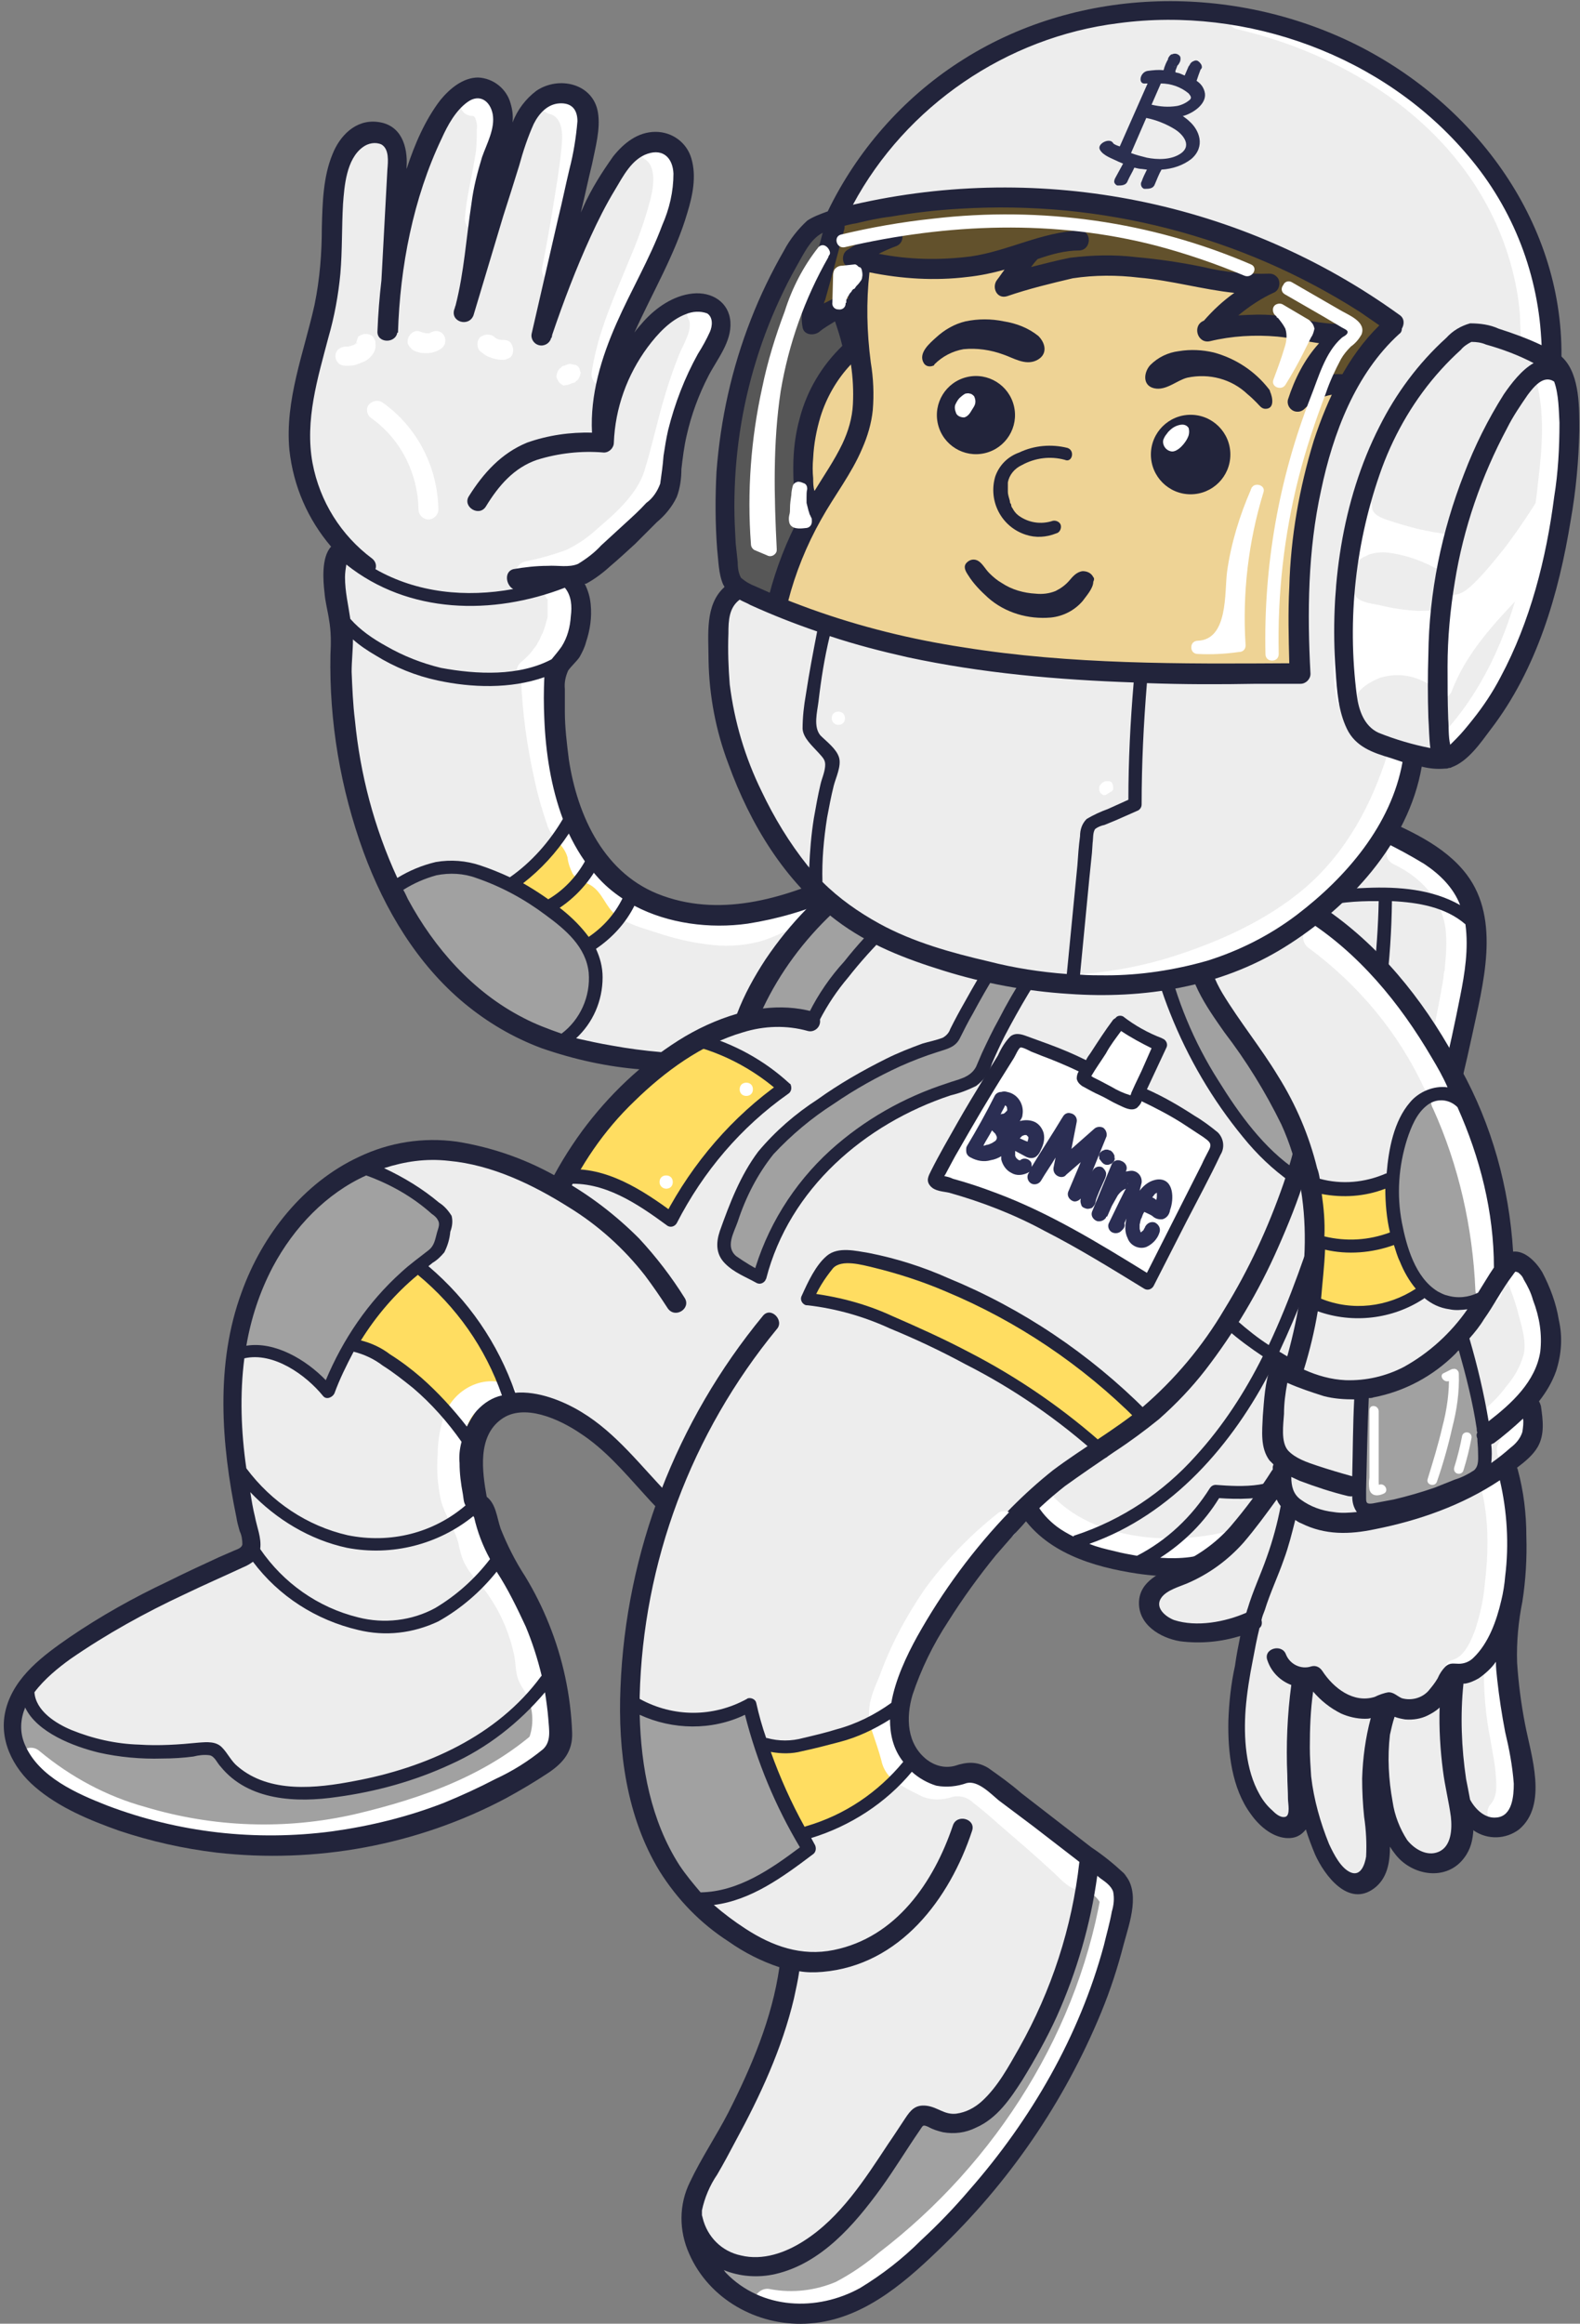 <?xml version="1.0" encoding="UTF-8"?>
<!-- Generator: Adobe Illustrator 25.3.0, SVG Export Plug-In . SVG Version: 6.00 Build 0) -->
<svg xmlns="http://www.w3.org/2000/svg" xmlns:xlink="http://www.w3.org/1999/xlink" id="Слой_1" x="0px" y="0px" viewBox="0 0 238.6 350.7" style="enable-background:new 0 0 238.6 350.7;" xml:space="preserve"><rect x="0" y="0" width="238.6" height="350.7" fill="#808080" stroke="none"/> <style type="text/css"> .st0{fill:#A1A1A1;} .st1{fill:#FFDD61;} .st2{fill:#EDEDED;} .st3{fill:#FFFFFF;} .st4{fill:#22243B;} .st5{fill:#2B2E53;} .st6{fill:#EED395;} .st7{fill:#62512C;} .st8{opacity:0.32;fill:#010101;enable-background:new ;} .st9{fill:#2B2F50;} </style> <path class="st0" d="M88.9,143.3c1.2,2.4,1.4,5.1,0.6,7.6s-2.4,4.7-4.6,6.2l-0.2,0.5c-1.6-0.5-3.2-1-4.8-1.7 c-7-3.3-13-8.4-17.2-14.9c-1.5-2.2-2.8-4.4-3.9-6.8l1-0.5c2.1-1.4,4.5-2.4,7-2.8c3.1-0.3,6.2,0.8,9,2.2l1.2,0.6 c1.9,1,3.8,2.2,5.5,3.4c0.4,0.3,0.9,0.6,1.3,1c1.8,1.3,3.4,2.9,4.6,4.7C88.8,142.9,88.8,143.1,88.9,143.3z"/> <path class="st1" d="M95.6,134.7l-0.3,0.4c-1.3,3-3.5,5.6-6.2,7.3l-0.5,0.3c-1.2-1.9-2.8-3.5-4.6-4.7c-0.4-0.3-0.9-0.6-1.3-1 l0.2-0.3c2.9-1.7,5.2-4.1,6.8-7.1l0.3-0.2c0.8,1.1,1.7,2.1,2.7,3C93.6,133.3,94.6,134.1,95.6,134.7z"/> <path class="st1" d="M90,129.6l-0.3,0.2c-1.5,3-3.9,5.4-6.8,7.1l-0.2,0.3c-1.8-1.3-3.6-2.4-5.5-3.4l0.2-0.5c3.7-2.6,6.8-6,8.9-10 l0.2-0.1C87.4,125.5,88.6,127.6,90,129.6z"/> <path class="st2" d="M55,86c4,2.5,8.5,4.1,13.2,4.4c5.7,0.4,11.5-0.5,16.8-2.7v-0.5c0.4,0,0.8,0,1.2,0v0.3c2.3,2.2,1.6,7.2,0.4,10 c-0.6,1-1.3,1.9-2.1,2.8l-0.3-0.1c-3.8,2.2-8.4,2.5-12.8,2.2c-2.2-0.1-4.5-0.4-6.7-1c-2.6-0.8-5.2-1.9-7.5-3.3 c-2.4-1.2-4.5-3.1-6-5.3H51c0-0.1,0-0.3-0.1-0.3c-0.8-2.9-1-9,0.8-9.1l0.5-0.5c1,1,2,1.8,3.2,2.6L55,86z"/> <path class="st2" d="M58.9,45.4c-0.1,1.6-0.2,3.2-0.3,4.9C58.7,48.6,58.8,47,58.9,45.4z M58.9,45.4c0.6-7,2.2-13.9,4.6-20.5 c1-2.8,2.2-5.4,3.8-7.9c1.4-2.1,3.7-4.2,6.1-3.4c1.8,0.6,2.7,2.8,2.7,4.7c-0.2,1.9-0.8,3.8-1.6,5.5c-2.6,7.5-2,15.9-4.4,23.5 c2.5-8.4,5-16.8,7.7-25.1c0.8-2.5,1.7-5.1,3.7-6.7s5.6-1.6,6.8,0.6c0.5,1.2,0.7,2.5,0.4,3.8c-0.4,2.8-0.9,5.6-1.6,8.4 c-1.8,7.6-3.5,15.1-5.3,22.7c3-8.3,6-16.8,10.7-24.2c0.9-1.7,2.2-3.1,3.8-4.2c1.6-1.1,3.8-1.1,5.4,0.1c1.4,1.1,1.7,3.1,1.6,4.9 c-0.2,2-0.6,3.9-1.3,5.8c-1.9,5.6-5,10.8-7.4,16.2S90.3,61,91.1,66.9h0.2c0.3-6.1,2.6-11.9,6.5-16.5c2.1-2.4,4.9-4.6,8.1-4.4 c0.7,0,1.3,0.2,1.8,0.5c1.1,0.9,1.5,2.3,1.2,3.6c-0.4,1.3-1,2.5-1.7,3.6c-3.2,5.4-5.1,11.4-5.6,17.7c0,1.1-0.2,2.3-0.7,3.3 c-0.4,0.8-1,1.5-1.6,2.1c-2.9,3-6,5.9-9.2,8.6c-0.7,0.6-1.4,1.1-2.2,1.5c-0.5,0.2-1.1,0.3-1.6,0.3c-0.4,0-0.8,0-1.2,0v0.5 c-5.3,2.2-11.1,3.1-16.8,2.7C63.5,90,59,88.5,55.1,86l0.4-0.5c-1.1-0.8-2.2-1.7-3.1-2.7c-4.1-4.2-6.6-9.8-7-15.7 C44.9,58.3,49.2,50,50,41.3c0.5-5.3-0.2-10.7,1.3-15.8c0.4-1.8,1.4-3.4,2.8-4.6c1.5-1.1,3.8-1.1,5.1,0.2c1,1.2,1,2.9,0.9,4.5 C59.7,32.2,59.3,38.8,58.9,45.4L58.9,45.4z"/> <path class="st2" d="M88.9,143.3c-0.1-0.2-0.2-0.3-0.3-0.5l0.5-0.3c2.8-1.8,4.9-4.3,6.2-7.3l0.3-0.4c4.5,2.6,9.7,3.7,14.9,3.3 c6.3-0.4,12.4-2.8,18.2-5.5c2.9-1.4,6-2.9,9.1-2.1c3.5,0.9,5.6,4.8,5.3,8.4s-2.2,6.8-4.7,9.5c-5.4,5.9-13,9.6-20.9,11.2 s-16.1,1.2-24,0c-2.9-0.4-5.8-1.1-8.6-1.9l0.2-0.5c2.2-1.5,3.8-3.7,4.6-6.2C90.3,148.4,90.1,145.6,88.9,143.3z"/> <path class="st2" d="M76,133.1c-2.8-1.4-5.9-2.5-9-2.2c-2.5,0.4-4.9,1.4-7,2.8l-1,0.5c-2.2-4.6-3.9-9.4-5.1-14.3 c-2-7.8-2.8-15.9-2.3-23.9c-0.1-1.1-0.3-2.2-0.5-3.2h0.2c1.5,2.2,3.6,4.1,6,5.3c2.3,1.4,4.9,2.6,7.5,3.3c2.2,0.6,4.4,0.9,6.7,1 c4.4,0.3,9,0,12.8-2.2l0.3,0.1c-0.4,0.5-0.7,1.2-0.7,1.8c-0.3,5.5,0.1,11.1,1.3,16.5c0.4,1.5,0.9,3,1.4,4.5l-0.2,0.1 c-2.1,4-5.2,7.4-8.9,10l-0.2,0.5L76,133.1z"/> <path class="st3" d="M80.4,88.6c2.2-0.4,4.4-1.1,6.6-1.9c2-0.9,3.9-2.2,5.6-3.7c3.3-2.8,6.9-6.2,8.3-10.3c0.8-2.2,1.1-4.5,1.7-6.7 s1.3-4.6,2.1-6.8s1.6-4.5,2.5-6.7s1.3-4.2,0.2-6.3c-1.2-2.3-4.6-0.3-3.4,2c0.7,1.4-0.9,4-1.4,5.2c-0.8,2-1.5,4-2.1,6 c-1.2,3.9-2,7.9-3.2,11.7c-1.1,3.5-4.4,6.4-7.1,8.7c-1.4,1.3-3,2.4-4.7,3.2c-1.9,0.7-4,1.3-6,1.7C76.8,85.2,77.9,89.1,80.4,88.6 L80.4,88.6z"/> <path class="st3" d="M93.3,57c1-6.6,4-12.5,6.4-18.6c2-5.2,5.4-13.6-0.2-17.7c-1-0.6-2.2-0.2-2.7,0.7c-0.6,1-0.2,2.2,0.7,2.7 c1.9,1.4,1,5.1,0.5,6.8c-0.8,2.9-1.8,5.6-3,8.4c-2.2,5.4-4.7,10.8-5.6,16.6c-0.3,1.1,0.3,2.1,1.4,2.5C91.9,58.7,93,58.1,93.3,57 L93.3,57z"/> <path class="st3" d="M85.7,41.1c1-5.3,1.9-10.7,2.7-16c0.3-2.4,0.8-5,0.1-7.4c-0.6-2.1-2.3-3.8-4.4-4.4c-2.5-0.6-3.6,3.2-1.1,3.9 c1.6,0.4,1.9,2.2,1.9,3.6c-0.1,2.1-0.4,4.1-0.7,6.2c-0.7,4.4-1.4,8.8-2.3,13.2C81.3,42.6,85.2,43.6,85.7,41.1z"/> <path class="st3" d="M74.3,33c0.3-3.7,1.4-7.2,1.7-10.8c0.3-3.3-0.1-8.7-4.6-8.7c-2.6,0-2.6,4,0,4c0.1,0,0.3,0.1,0.4,0.4 c0.2,0.6,0.3,1.1,0.2,1.7c0,1.4,0,2.9-0.3,4.3C71.2,27,70.4,30,70.2,33c0,1.1,0.9,2,2,2S74.3,34.1,74.3,33L74.3,33z"/> <path class="st3" d="M82.7,90.4C82.8,90.6,82.7,90.6,82.7,90.4S82.7,90.3,82.7,90.4C82.7,90.6,82.7,90.7,82.7,90.4 c0,0.2,0,0.4,0,0.5c0,0.5,0,1,0,1.6c0,0,0,0.4,0,0.2s0,0.3,0,0.3c0,0.2-0.1,0.5-0.2,0.8c-0.1,0.5-0.3,1.1-0.5,1.6 c0,0-0.1,0.4-0.1,0.2l-0.1,0.2c-0.1,0.2-0.2,0.5-0.3,0.7c-0.3,0.5-0.5,1-0.9,1.4l-0.2,0.3c0.1-0.2,0,0,0,0l-0.5,0.6 c-0.4,0.4-0.8,0.8-1.3,1.2c-0.8,0.8-0.8,2,0,2.8s2,0.8,2.8,0c3.2-2.7,5.2-6.7,5.4-10.9c0.2-1.6-0.3-3.1-1.3-4.3 c-0.7-0.8-2-0.9-2.8-0.2s-0.9,2-0.2,2.8C82.5,90.3,82.6,90.4,82.7,90.4L82.7,90.4z"/> <path class="st3" d="M78.7,102.7c0.2,5,0.9,10,2,14.9c0.5,2.4,1.2,4.8,2,7.1c0.7,1.9,2.5,2.8,3,4.7c0.1,0.9,0.4,1.7,0.8,2.5 c0.7,1,1.7,1.1,2.7,1.7c1.8,1.1,2.2,3.2,3.8,4.5c1.7,1.4,4.2,2,6.3,2.7c2.4,0.8,4.9,1.4,7.3,1.7c2.7,0.4,5.4,0.3,8.1-0.4 c2.6-0.7,4.8-2.2,7.4-2.9s1.4-4.5-1.1-3.9c-2,0.7-4,1.5-5.9,2.4c-2,0.7-4.1,1.1-6.3,0.9c-2.2-0.1-4.3-0.6-6.4-1.2 c-2.1-0.5-4.1-1.2-6-2c-1.7-0.8-2.2-2.9-3.5-4.1c-0.7-0.6-1.5-1.2-2.3-1.6c-0.2-0.1-0.4-0.2-0.7-0.3c-1.2-0.3,0.3,0.3,0,0.4 c0,0-0.3-1.2-0.3-1.4c-0.2-0.9-0.5-1.7-1-2.5c-0.5-0.9-1.3-1.3-1.9-2.1c-0.5-0.8-0.8-1.7-1-2.7c-0.3-1.1-0.7-2.2-1-3.4 c-1.3-5-2-10.1-2.2-15.2C82.5,100.2,78.5,100.1,78.7,102.7L78.7,102.7z"/> <path class="st3" d="M53.8,51.9c0,0.1,0,0.2,0,0.3l0.1-0.4C53.9,51.9,53.9,52,53.8,51.9l0.2-0.3C53.9,51.8,53.9,51.9,53.8,51.9 l0.2-0.3C54,51.8,53.9,51.8,53.8,51.9l0.2-0.2c-0.2,0.1-0.4,0.2-0.6,0.3L53.8,51.9c-0.4,0.2-0.8,0.3-1.2,0.4H53c-0.3,0-0.5,0-0.8,0 c-0.4,0-0.8,0.2-1.1,0.4c-0.6,0.6-0.6,1.5,0,2.1c0.3,0.3,0.7,0.4,1.1,0.4c0.5,0,1,0,1.4-0.1c0.3-0.1,0.6-0.2,0.8-0.3 c0.6-0.2,1.2-0.5,1.6-1c0.5-0.5,0.8-1.2,0.7-1.9c0-0.2,0-0.4-0.1-0.6c-0.1-0.2-0.2-0.4-0.3-0.5c-0.3-0.3-0.7-0.4-1.1-0.4 c-0.4,0-0.8,0.2-1.1,0.4C54,51.1,53.8,51.5,53.8,51.9L53.8,51.9z"/> <path class="st3" d="M56.2,63.2c4.4,3.2,6.9,8.3,7,13.7c0,0.8,0.7,1.5,1.5,1.5s1.5-0.7,1.5-1.5c-0.1-6.4-3.2-12.5-8.5-16.2 c-0.7-0.4-1.6-0.2-2.1,0.5C55.2,61.9,55.5,62.8,56.2,63.2L56.2,63.2z"/> <path class="st3" d="M62.3,52.8c0.3,0.2,0.7,0.3,1,0.4c0.4,0.1,0.7,0.1,1.1,0.1c0.7,0,1.5-0.2,2.1-0.6c0.3-0.2,0.6-0.5,0.7-0.9 c0.2-0.8-0.2-1.6-1-1.8c-0.4-0.1-0.8,0-1.2,0.2c-0.1,0.1-0.3,0.2-0.4,0.2l0.4-0.2c-0.2,0.1-0.4,0.1-0.7,0.2l0.4-0.1 c-0.2,0-0.5,0-0.7,0h0.4c-0.2,0-0.4-0.1-0.7-0.2l0.4,0.2l-0.3-0.1C63.5,50,63,49.9,62.7,50c-0.4,0.1-0.7,0.4-0.9,0.7 s-0.3,0.8-0.2,1.2C61.7,52.2,62,52.5,62.3,52.8L62.3,52.8z"/> <path class="st3" d="M72.5,53c0.3,0.2,0.5,0.4,0.8,0.6c0.3,0.2,0.6,0.3,0.9,0.4c0.2,0.1,0.4,0.1,0.7,0.2c0.4,0.1,0.7,0.1,1.1,0.1 s0.8-0.2,1.1-0.4c0.3-0.3,0.4-0.7,0.4-1.1c0-0.4-0.2-0.8-0.4-1.1c-0.3-0.3-0.7-0.4-1.1-0.4c-0.2,0-0.4,0-0.6,0h0.4 c-0.3,0-0.6-0.1-0.8-0.2l0.4,0.2c-0.3-0.1-0.5-0.3-0.8-0.4l0.3,0.2l-0.2-0.2c-0.3-0.3-0.7-0.4-1.1-0.4s-0.8,0.2-1.1,0.4 c-0.3,0.3-0.4,0.7-0.4,1.1C72.1,52.3,72.2,52.7,72.5,53L72.5,53z"/> <path class="st3" d="M86,58l0.5-0.2c0.2,0,0.4-0.1,0.5-0.3c0.2-0.1,0.3-0.2,0.4-0.4s0.2-0.4,0.2-0.5c0.1-0.2,0.1-0.4,0-0.6l-0.1-0.4 c-0.1-0.2-0.3-0.4-0.5-0.5L86.5,55c-0.3-0.1-0.5-0.1-0.8,0l-0.5,0.2c-0.2,0-0.4,0.1-0.5,0.3c-0.2,0.1-0.3,0.3-0.4,0.4 c-0.1,0.2-0.2,0.4-0.2,0.6c-0.1,0.2-0.1,0.4,0,0.6l0.2,0.4c0.1,0.2,0.3,0.4,0.5,0.5l0.3,0.2C85.5,58.1,85.8,58.1,86,58L86,58z"/> <path class="st4" d="M83.4,137.7c3-1.7,5.5-4.3,7.1-7.4c0.3-0.5,0.1-1.1-0.4-1.4l0,0c-0.5-0.3-1.1-0.1-1.4,0.4l0,0 c-1.4,2.8-3.6,5.2-6.4,6.7c-0.5,0.3-0.7,0.9-0.4,1.3C82.3,137.8,82.9,138,83.4,137.7L83.4,137.7z"/> <path class="st4" d="M140.5,130.1c-4.1-3-9-0.6-13,1.3c-8.5,4-18.2,7.1-27.4,3.8c-8.8-3.1-12.9-12-14.2-20.6 c-0.3-2.4-0.6-4.8-0.6-7.2c0-1.1,0-2.3,0-3.4c-0.1-1,0.1-1.9,0.5-2.8c0.5-0.7,1.2-1.3,1.7-2c0.4-0.7,0.8-1.5,1-2.3 c0.6-1.8,0.9-3.7,0.7-5.7c-0.1-1.1-0.4-2.1-0.9-3.1c0.1,0,0.1,0,0.2,0c1.3-0.7,2.5-1.6,3.6-2.6c1.3-1.1,2.6-2.3,3.8-3.4 c1.1-1.1,2.2-2.2,3.3-3.3c1.2-1,2.3-2.3,3-3.8c0.5-1.3,0.7-2.8,0.7-4.2c0.2-1.7,0.4-3.4,0.8-5.1c0.7-3.1,1.8-6.1,3.3-9 c1.3-2.5,3.5-5.1,3.3-8.1c-0.2-3-2.8-4.6-5.7-4.3c-2.9,0.3-5.5,2.1-7.4,4.2c-0.5,0.6-1,1.1-1.4,1.7c2.7-6,6.2-11.9,8-18.1 c0.8-2.6,1.4-5.5,0.6-8.2c-0.7-2.4-2.9-4-5.4-4c-2.7,0-4.8,1.7-6.4,3.7c-1.7,2.4-3.3,4.9-4.5,7.6c-0.1,0.3-0.3,0.6-0.4,0.9 c0.6-2.4,1.1-4.9,1.7-7.3c0.5-2.5,1.3-5.3,0.9-7.8c-0.7-4.4-5.9-5.6-9.3-3.3c-1.6,1.2-2.9,2.9-3.6,4.8c0.1-1,0-1.9-0.3-2.9 c-0.6-2.2-2.6-3.8-4.9-3.9c-2.3,0-4.3,1.7-5.7,3.4c-2.3,3-3.9,6.7-5.1,10.4c0-0.1,0-0.2,0-0.3c0.2-3.1-0.8-6.4-4.4-6.8 c-3.3-0.4-5.7,2.1-6.8,4.9c-1.4,3.4-1.5,7.3-1.6,11c0,3.9-0.3,7.8-1.1,11.7c-1.6,7.2-4.5,14.4-3.8,21.9c0.6,5.5,2.8,10.5,6.3,14.6 c-1.5,1.6-1.2,5.2-1,6.9c0.1,1.4,0.5,2.8,0.7,4.2c0.3,1.7,0.3,3.5,0.2,5.2c-0.2,10.1,1.5,20.2,5,29.8c3.2,8.7,8.1,16.9,15.2,22.8 c3.5,2.9,7.4,5.2,11.7,6.8c4.9,1.7,9.9,2.8,15,3.2c9.8,1.2,20.1,0.8,29.3-3c4-1.6,7.7-3.9,11-6.8c3.3-2.9,6.4-6.7,7.2-11.2 C145.1,136.5,143.6,132.5,140.5,130.1z M85.9,125.8c1.1,2.3,2.4,4.4,4.1,6.3c1.2,1.4,2.5,2.5,4,3.5c-1.2,2.4-2.9,4.3-5.1,5.8 c-1.1-1.5-2.5-2.9-4-4.1c-1.9-1.5-3.8-2.8-5.9-4C81.7,131.2,84,128.7,85.9,125.8z M49.6,50.9c0.9-3.1,1.5-6.4,1.8-9.6 c0.3-3.5,0.2-7,0.4-10.5c0.2-2.7,0.5-6.8,3-8.6c0.8-0.6,1.9-0.8,2.8-0.4c1.2,0.7,1,2.6,0.9,3.8c-0.3,5.6-0.6,11.1-0.9,16.7 c-0.3,2.6-0.5,5.1-0.6,7.7c-0.1,1.8,2.7,1.9,3,0.2h0.1c0.3-9.9,2.3-20.3,6.6-29.3c0.9-2,2.1-4.2,3.9-5.5c1.8-1.3,3.4-0.2,3.8,1.8 c0.4,2.2-0.9,4.5-1.6,6.5c-0.7,2.3-1.3,4.6-1.6,7c-0.8,5.2-1.1,10.3-2.4,15.4c-0.1,0.2-0.1,0.4-0.2,0.6c-0.6,1.9,2.2,2.7,2.9,0.9 l0,0c1.5-5,3-10,4.5-15c0.8-2.5,1.6-5,2.4-7.6c0.6-2.2,1.3-4.3,2.2-6.3c0.8-1.6,2.1-3,3.9-3.1c1.8-0.1,2.7,0.9,2.7,2.7 c-0.2,2.4-0.6,4.9-1.2,7.2c-0.6,2.5-1.1,5-1.7,7.4l-4,17.4c-0.2,0.8,0.3,1.6,1.1,1.8c0.8,0.2,1.6-0.3,1.8-1c0,0,0-0.1,0-0.1l0.1,0 l0.1-0.5c1.7-5,3.6-10,5.8-14.8c1.1-2.4,2.3-4.8,3.7-7.1c1.2-2,2.5-4.6,4.9-5.4c2.4-0.8,3.8,0.7,3.9,3c0,2.7-0.6,5.3-1.7,7.8 c-1.9,5.1-4.7,9.8-6.9,14.8c-2.3,5.2-4,10.8-3.7,16.5c-3.3-0.1-6.7,0.4-9.8,1.5c-3.9,1.6-6.6,4.6-8.8,8.1c-1,1.6,1.6,3.2,2.6,1.5 c1.9-3.1,4.2-5.8,7.7-7c3.2-1,6.7-1.4,10.1-1.1c0.8,0,1.5-0.7,1.5-1.5c0.2-5.2,2-10.2,5.1-14.4c1.5-2,3.4-4.1,5.8-5 c1-0.4,2.1-0.5,3.2-0.1c0.9,0.6,0.8,1.9,0.4,2.8c-0.5,1.1-1.1,2.2-1.8,3.3c-2,3.6-3.5,7.5-4.5,11.5c-0.3,1.3-0.5,2.6-0.7,3.9 c-0.1,1.4-0.3,2.8-0.5,4.2c-0.4,1.1-1.1,2.2-2.1,2.9c-1,1.1-2.1,2.1-3.2,3.1c-1.2,1.1-2.4,2.2-3.6,3.3c-1,1.1-2.2,2-3.5,2.8 c-1.4,0.6-3.1,0.2-4.6,0.3c-1.7,0-3.5,0.2-5.2,0.5c-1.4,0.4-1.1,2.4,0,3c-7.1,1.3-14.5,0.6-20.8-3c0.2-0.6,0-1.2-0.5-1.6 c-4.7-3.5-7.9-8.6-9-14.4C46,63.4,48,57,49.6,50.9z M52.1,87.1c0-0.6,0.1-1.3,0.2-1.9c0,0,0,0,0,0c9.4,7.5,22.1,7.7,33,3.5 c1,1.2,1.1,2.8,0.9,4.3c-0.1,1.6-0.5,3.2-1.4,4.6c-0.5,0.7-1,1.3-1.5,1.9c-4.9,2.6-11.3,2.3-16.7,1.3c-2.9-0.7-5.7-1.8-8.3-3.3 c-2-1.1-3.9-2.4-5.4-4.1C52.6,91.3,52.1,89.3,52.1,87.1z M53.6,108.7c-0.3-2.4-0.4-4.9-0.5-7.3c0-1.6,0.2-3.3,0.2-4.9 c1,0.9,2.2,1.7,3.4,2.4c2.9,1.8,6.1,3.1,9.4,3.8c5.1,1.1,11,1.3,16.1-0.5c-0.1,2.1-0.1,4.2,0,6.3c0.2,5,1,10.3,2.8,15.1 c-2,3.4-4.7,6.5-8,8.8c-1.5-0.7-3-1.3-4.5-1.8c-2.1-0.7-4.4-0.9-6.7-0.5c-2.1,0.5-4,1.3-5.8,2.4C56.5,124.9,54.4,116.9,53.6,108.7z M84.8,156c-2-0.7-3.9-1.4-5.8-2.4c-7.6-3.9-13.4-10.5-17.4-17.9c-0.2-0.4-0.4-0.9-0.7-1.4c1.6-1,3.2-1.7,5-2.2c2-0.4,4.1-0.3,6,0.4 c3.8,1.3,7.3,3.2,10.5,5.6c3,2.2,6.1,4.8,6.5,8.7C89.2,150.4,87.6,153.9,84.8,156z M140.7,142.5c-1.7,3.8-5,7-8.4,9.3 c-7.3,5.1-16.2,7.2-25,7.3c-5,0-10-0.4-14.9-1.3c-1.8-0.3-3.6-0.7-5.4-1.1c2.5-2.3,4-5.6,4-9.2c0-1.6-0.4-3-1-4.3 c2.5-1.7,4.5-3.9,5.8-6.5c5.1,2.7,11.4,3.5,17.1,2.7c4.5-0.7,9-2,13.2-3.9c2.3-1,4.4-2.2,6.8-3c1.9-0.7,4.1-1,5.9,0.2 C142,134.8,142.1,139.2,140.7,142.5z"/> <path class="st0" d="M175.2,132.9c2.3,1.3,4.1,2.4,5.4,3.2c2.1,14.3,9.7,26.3,16.7,32l0.8,0.1c-0.4,3.2-1.1,6.4-2.1,9.5l-0.4-0.1 c-10.4-6.8-23.4-30.1-20.6-43.7L175.2,132.9z"/> <path class="st1" d="M172.2,213.6l0.7,0.5c-1.9,1.5-4.3,3.1-6.8,4.8c-8.8-8.1-19.4-14-30.5-18.7c-4.5-1.9-9.1-3.7-13.9-4 c0.8-1.8,1.8-3.5,3-5.1c0.6-1,1.7-1.5,2.8-1.3c3.8,0.3,7.5,1.2,11.1,2.6C151.3,196.9,162.7,204.1,172.2,213.6z"/> <path class="st1" d="M105.5,157.1c4.8,1.4,9.2,3.8,12.9,7.2c-7.3,5.1-13.1,12-17.2,19.9c-4.7-3.4-10.1-7-15.8-6.4 c4.2-8,10.5-14.7,18.1-19.6C104.1,157.7,104.8,157.3,105.5,157.1L105.5,157.1z"/> <path class="st0" d="M152.7,124c2,0.2,4.1,0.7,6,1.4c-6.3,0.3-16.4,7.7-23.3,13c-3.5,2.7-10.7,11.1-12.4,15.1l-2,0.1 c-2.6-0.4-5.3-0.3-7.9,0.4l-0.1-0.3c4.8-11.3,13.5-20.5,24.5-26c3-1.6,6.1-2.9,9.4-3.7C148.8,123.7,150.7,123.7,152.7,124z"/> <path class="st0" d="M165.4,128.1c2,0.9,3.9,1.7,5.6,2.6c-10.2,6.1-20.2,25-22.2,29.9c-0.5,2-2.2,3.4-4.2,3.6 c-7,2.1-13.4,5.7-18.7,10.5c-5.4,4.9-9.2,11.2-11.1,18.3c-1.4-0.9-3.9-1.9-4.9-3.3s-0.3-2.9,0.2-4.4c1.2-4,3.1-7.8,5.6-11.2 c2.1-2.5,4.6-4.6,7.3-6.5c5.9-4.3,12.3-8,19.3-9.9c0.5-0.1,0.9-0.3,1.3-0.6c0.3-0.3,0.5-0.7,0.7-1.1 C145.8,152.6,156.9,132.3,165.4,128.1z"/> <path class="st2" d="M197.4,221.2c-1.1,1.8-2.3,3.6-3.6,5.3c-3,4-6.8,7.8-11.6,9.2c-3.3,0.8-6.8,0.9-10.2,0.3v-0.3 c4.8-2.3,8.9-6,11.6-10.6c2.5,0.3,5.1,0.3,7.6-0.1c2.4-0.5,4.5-1.9,5.8-3.9L197.4,221.2z"/> <path class="st2" d="M197.1,221c-1.3,2-3.4,3.5-5.8,3.9c-2.5,0.4-5.1,0.5-7.6,0.1c-2.7,4.6-6.8,8.3-11.6,10.6v0.3 c-0.2,0-0.3,0-0.5-0.1c-3.2-0.4-6.2-1.3-9.2-2.7l0.4-0.8c9.7-2.9,17.8-10,23.6-18.4c2.1-3.1,4-6.4,5.7-9.8c1.7,1.2,3.6,2.1,5.6,2.7 c2,0.5,4,0.8,6,1l0.3,0.1c-1.9,4.5-4.1,8.8-6.6,13L197.1,221z"/> <path class="st2" d="M162.8,232.5l-0.4,0.8c-2.9-1.3-5.4-3.3-7.1-6l1.5-1.5c2.9-2.6,6.1-4.9,9.4-7c2.4-1.6,4.9-3.3,6.8-4.8 c0.7-0.5,1.3-1,1.8-1.5c4.2-3.8,7.8-8.2,10.9-13l0.6,0.4c1.9,1.6,3.8,3.1,5.9,4.4c-1.6,3.4-3.5,6.6-5.7,9.8 C180.6,222.5,172.5,229.6,162.8,232.5z"/> <path class="st2" d="M222.9,139.7c-1.4-1.5-3.2-2.7-5.2-3.4c-1.6-0.5-3.3-0.8-5-1c-1.1-0.1-2.2-0.2-3.4-0.2 c-3.4-0.2-6.8,0.1-10.1,0.9c-2.7,0.7-5.1,2-7.2,3.9c-1,0.9-1.7,1.9-2.4,3.1l-0.2,0.2c-2.2-2-4.6-3.9-6.9-5.7 c-0.6-0.5-1.2-0.9-1.9-1.3c-1.3-0.8-3.1-1.9-5.4-3.2c-1.3-0.7-2.7-1.4-4.2-2.2s-3.6-1.7-5.6-2.6c-2-0.9-4.3-1.8-6.7-2.7 c-1.9-0.7-4-1.1-6-1.4l0.3-2c2.5-5.2,8.2-8.4,14-9.2c6-0.7,12,0.8,17.6,2.8c3.3,1.1,22.3,8.3,28,11.4c4.1,2.3,8.2,4.8,9.6,9.6 C222.6,137.6,222.8,138.7,222.9,139.7L222.9,139.7z"/> <path class="st2" d="M209.3,135v0.5c-0.1,17.4-4.6,34.6-10.2,51.1c-2,6.1-4.3,12-7.1,17.8c-2-1.4-4-2.8-5.9-4.4l-0.6-0.4 c3.1-4.9,5.7-10.1,7.9-15.5c0.9-2.1,1.7-4.3,2.4-6.5c1-3.1,1.7-6.3,2.1-9.5c0.2-1.8,0.3-3.6,0.3-5.4c-0.1-5.1-1.5-10-4.3-14.3 c-1.3-1.9-2.9-3.7-4.6-5.3l0.2-0.2c0.6-1.2,1.4-2.2,2.4-3.1c2-1.9,4.5-3.2,7.2-3.9C202.5,135.2,205.9,134.9,209.3,135z"/> <path class="st2" d="M222.9,139.7c0.4,3.8-0.2,7.6-1,11.4c-3.8,19.2-9.6,38-17.4,56c-0.2,0.4-0.3,0.8-0.5,1.1l-0.3-0.1 c-2-0.2-4-0.5-6-1c-2-0.6-3.9-1.5-5.6-2.7c2.7-5.8,5.1-11.7,7.1-17.8c5.6-16.5,10-33.6,10.2-51.1V135c1.1,0,2.3,0.1,3.4,0.2 c1.7,0.2,3.4,0.5,5,1c2,0.7,3.8,1.8,5.2,3.4L222.9,139.7z"/> <path class="st2" d="M198.3,162.7c0,1.8,0,3.6-0.3,5.4l-0.8-0.1c-7-5.6-14.5-17.7-16.7-32c0.6,0.4,1.3,0.8,1.9,1.3 c2.3,1.9,4.7,3.7,6.9,5.7c1.7,1.6,3.3,3.4,4.6,5.3C196.7,152.7,198.2,157.6,198.3,162.7z"/> <path class="st3" d="M170.8,166.3c-0.8-0.3-1.7-0.6-2.4-1.1l-4.4-2.3c-0.1-0.1-0.3-0.2-0.3-0.3s0-0.2,0.1-0.4c0.2-0.3,0.4-0.7,0.6-1 c1.5-2.4,3-4.7,4.6-6.9l0.1-0.1c1.9,1.4,4,2.5,6.2,3.4c-1.1,2.4-2.3,4.9-3.4,7.3c-0.2,0.4-0.4,0.8-0.6,1.2c0,0.1-0.1,0.2-0.2,0.2 C171,166.3,170.9,166.4,170.8,166.3z"/> <path class="st3" d="M163.7,162.3c-0.1,0.1-0.1,0.2-0.1,0.4c0,0.1,0.2,0.2,0.3,0.3l4.4,2.3c0.8,0.4,1.6,0.8,2.4,1.1 c0.1,0,0.2,0,0.3,0c0.1-0.1,0.1-0.1,0.2-0.2c0.2-0.4,0.4-0.8,0.6-1.2c3.8,1.7,7.4,3.8,10.8,6.3c0.4,0.2,0.7,0.6,0.9,1.1 c0.1,0.6,0,1.2-0.4,1.7l-10,19.6c-9.9-6.1-20.1-12.4-31.4-15c-0.3-0.1-0.6-0.2-0.7-0.5c0-0.2,0-0.4,0.1-0.5 c3.6-6.9,7.6-13.4,11.8-20c0.2-0.4,0.7-0.7,1.1-0.5c0.1,0,0.1,0.1,0.2,0.1c3.4,1.1,6.7,2.5,9.9,4l0.3,0.2 C164.1,161.6,163.9,162,163.7,162.3z"/> <path class="st2" d="M154.2,157.2c-0.4-0.3-0.9-0.2-1.2,0.2c0,0.1-0.1,0.1-0.1,0.2c-4.1,6.6-8.1,13.1-11.8,20 c-0.1,0.2-0.1,0.3-0.1,0.5c0.1,0.3,0.4,0.4,0.7,0.5c11.4,2.6,21.5,8.9,31.4,15l10-19.6c0.3-0.5,0.5-1.1,0.4-1.7 c-0.2-0.4-0.5-0.8-0.9-1.1c-3.3-2.5-6.9-4.6-10.8-6.3c1.1-2.4,2.3-4.9,3.4-7.3c-2.2-0.8-4.3-2-6.2-3.4l-0.1,0.1 c-1.6,2.3-3.1,4.6-4.6,6.9L164,161C160.9,159.6,157.6,158.3,154.2,157.2z M148.7,160.6c2-4.9,12-23.8,22.2-29.9 c1.6,0.8,3,1.5,4.2,2.2l-0.4,0.9c-2.8,13.6,10.3,37,20.6,43.7l0.4,0.1c-0.7,2.2-1.5,4.4-2.4,6.5c-2.2,5.4-4.8,10.6-7.9,15.5 c-3,4.8-6.7,9.2-10.9,13c-0.5,0.5-1.1,1-1.8,1.5l-0.7-0.5c-9.5-9.5-21-16.8-33.6-21.3c-3.5-1.4-7.3-2.2-11.1-2.6 c-1.1-0.2-2.3,0.3-2.8,1.3c-1.2,1.6-2.2,3.3-3,5.1c4.8,0.4,9.5,2.1,13.9,4c11,4.7,21.6,10.6,30.5,18.7c-3.3,2.1-6.4,4.4-9.4,7 l-1.5,1.5c-3.4,3.5-5.2,5.8-7.6,8.6c-4.3,5.2-41.7-10-53.8-19.1c-6.7-5.1-13-12.1-13.2-20.4c-0.2-4.7,0.6-9.4,2.5-13.8 c0.7-1.7,1.4-3.3,2.3-4.9c5.8-0.6,11.1,3,15.8,6.4c4-7.9,9.9-14.7,17.1-19.9c-3.7-3.4-8.1-5.8-12.9-7.2v0c2.4-1.3,4.9-2.4,7.5-3.1 c2.6-0.7,5.3-0.8,7.9-0.4l2-0.1c1.8-4,9-12.4,12.4-15.1c6.9-5.3,17-12.7,23.3-13c2.4,0.9,4.6,1.8,6.7,2.7 c-8.5,4.2-19.6,24.6-21.2,28c-0.1,0.4-0.4,0.8-0.7,1.1c-0.4,0.3-0.8,0.5-1.3,0.6c-7,1.9-13.4,5.7-19.3,9.9c-2.7,1.8-5.1,4-7.3,6.5 c-2.5,3.4-4.4,7.1-5.6,11.2c-0.5,1.5-1.3,3-0.2,4.4s3.5,2.4,4.9,3.3c1.9-7,5.7-13.4,11.1-18.3c5.4-4.9,11.8-8.5,18.7-10.5 C146.6,163.9,148.3,162.5,148.7,160.6L148.7,160.6z"/> <path class="st3" d="M190.6,233.2c9.6-13.4,15.8-29.2,21-44.7c4.4-12.8,7.8-25.8,10.1-39.1c0.7-3.4,0.9-6.8,0.5-10.2 c-0.8-5.6-4.8-9.9-9.8-12.3c-2.3-1.1-4.3,2.3-2,3.5c4,1.9,7.3,5.2,7.9,9.8c0.2,1.9,0.1,3.8-0.1,5.7c0,0.1-0.1,0.7,0,0.1 c0,0.2,0,0.4-0.1,0.6c-0.1,0.5-0.1,1-0.2,1.5c-0.9,5.3-2.1,10.6-3.4,15.9c-3.6,15.2-8.6,30.1-14.8,44.4c-3.4,8-7.6,15.7-12.6,22.9 c-0.6,1-0.2,2.2,0.7,2.7C188.9,234.5,190.1,234.2,190.6,233.2L190.6,233.2z"/> <path class="st3" d="M156,228.4c4.2,4.5,10.2,6.7,16.2,7.5c6.6,0.8,13.3-0.1,19.5-2.6c1-0.3,1.7-1.4,1.4-2.5s-1.4-1.7-2.5-1.4l0,0 c-5.5,2.3-11.5,3.2-17.5,2.6c-5.3-0.6-10.6-2.4-14.3-6.4C157.1,223.7,154.3,226.6,156,228.4L156,228.4z"/> <path class="st4" d="M193.3,145.7c-2.3-2.7-4.9-5.1-7.7-7.2c-1.4-1.1-2.8-2.3-4.4-3.3c-4.2-2.7-8.7-5.1-13.2-7.2 c-6.2-2.8-12.8-5.8-19.7-5.5c-3.6,0.2-7,1.7-10.2,3.2c-3.1,1.5-6,3.2-8.8,5.1c-5.4,3.8-10,8.5-13.7,14c-1.7,2.6-3.2,5.3-4.3,8.2 c-3.1,0.9-6.1,2.3-8.8,4c-5.7,3.6-10.6,8.3-14.6,13.7c-4,5.5-7.5,12.1-8.5,18.8c-0.6,3.4-0.6,7,0,10.4c0.7,3.2,2.1,6.2,4,8.8 c6,8.4,15.2,13.6,24.3,18c8.9,4.3,18.3,8.3,28,10.6c3.1,0.8,6.6,1.6,9.8,1.1c1.1-0.1,2.1-0.7,2.9-1.5c1.9-2.2,3.8-4.4,5.8-6.5 c2-2.2,4.2-4.2,6.6-6.1c2.5-1.8,5-3.5,7.5-5.2c2.3-1.5,4.6-3.2,6.7-4.9c2.6-2.3,4.9-4.7,7-7.4c4.4-5.7,8.1-11.9,11-18.5 c3.1-7,5.8-14.3,6.3-22C199.8,158.9,198,151.5,193.3,145.7z M193.8,178.7c-2.3,6.6-5.2,12.9-8.9,18.9c-3.3,5.6-7.5,10.6-12.4,14.8 c-4.3,3.5-9.1,6.2-13.5,9.5c-4.4,3.5-8.3,7.5-11.9,11.9c-0.3,0.4-0.6,0.8-1,1.2c0,0,0,0-0.1,0.1c0,0,0,0-0.1,0 c-0.1,0.1-0.1,0.1-0.1,0.1c0,0,0,0-0.1,0c-0.3,0.1-0.5,0.1-0.8,0.2c0,0-0.2,0-0.5,0s-0.6,0-0.9,0c-0.7,0-1.4-0.1-2.1-0.1 c-3.7-0.5-7.3-1.4-10.9-2.6c-4.6-1.5-9.1-3.2-13.5-5.1c-4.4-1.9-8.8-3.9-13-6.2c-3.4-1.7-6.7-3.8-9.8-6.1 c-4.8-3.7-9.5-8.5-11.4-14.4c-2-6.3-0.4-13.4,2.2-19.2c2.6-5.8,6.2-11.1,10.8-15.5c4.6-4.5,10.2-8.6,16.4-10.4 c3.2-1,6.6-1.1,9.8-0.2c0.8,0.2,1.6-0.3,1.8-1.1c0.2-0.8-0.3-1.6-1-1.8c-2.5-0.7-5.1-0.8-7.6-0.5c5.2-11,14.5-19.3,25.4-24.4 c2.9-1.6,6.2-2.4,9.5-2.5c2.9,0.1,5.8,0.7,8.6,1.7c5.9,2.2,11.7,4.8,17.1,8c1.6,0.9,3.1,1.8,4.6,2.8c0.4,0.2,0.8,0.5,1.1,0.8 c-0.5-0.4,0.6,0.5,0.8,0.6c0.8,0.6,1.5,1.2,2.3,1.8c2.6,2,5,4.3,7.1,6.8c2.1,2.8,3.6,5.9,4.3,9.3 C197.7,164.3,196.2,171.8,193.8,178.7z"/> <path class="st4" d="M173.8,133.5c-1.3,6.5,0.5,13.4,2.9,19.4c2.7,6.8,6.4,13.1,11,18.7c2.1,2.6,4.5,4.9,7.2,6.8 c1.1,0.7,2.1-1,1-1.7c-5-3.3-8.8-8.6-11.9-13.6c-3.7-5.8-6.4-12.3-7.9-19c-0.8-3.2-0.9-6.6-0.3-9.9 C176,132.8,174.1,132.3,173.8,133.5L173.8,133.5z"/> <path class="st4" d="M179.6,136.3c1,6.8,3.3,13.4,6.6,19.5c2.6,4.9,6.1,9.3,10.3,12.9c1,0.8,2.4-0.6,1.4-1.4 c-9.3-7.6-14.6-19.9-16.4-31.5C181.3,134.5,179.4,135.1,179.6,136.3z"/> <path class="st4" d="M123.8,153.9c1.2-2.3,2.6-4.4,4.3-6.4c1.8-2.3,3.8-4.5,5.9-6.6c2.1-1.9,4.3-3.7,6.7-5.3c2.8-2.1,5.8-4,8.8-5.8 c2.8-1.6,6-3.3,9.3-3.5c1.3-0.1,1.3-2.1,0-2c-2.9,0.3-5.7,1.2-8.2,2.6c-3.2,1.7-6.4,3.6-9.3,5.8c-2.7,1.8-5.3,3.7-7.7,5.8 c-2.2,2-4.2,4.2-6.1,6.6c-2.1,2.3-3.9,4.9-5.3,7.7C121.5,154.1,123.2,155.1,123.8,153.9L123.8,153.9z"/> <path class="st4" d="M164.9,127.2c-4.4,2.2-7.8,6.6-10.6,10.5c-3.2,4.3-6,8.8-8.6,13.5c-0.8,1.4-1.5,2.7-2.2,4.1 c-0.2,0.6-0.6,1-1.1,1.3c-1,0.4-2.1,0.6-3.1,0.9c-1.9,0.7-3.7,1.4-5.5,2.3c-3.6,1.8-7.1,3.8-10.3,6.1c-3.4,2.2-6.4,4.8-9,7.9 c-2.7,3.6-4.3,7.8-5.8,12c-0.6,1.8-0.6,3.5,0.8,4.9s3.1,2,4.7,2.9c0.5,0.3,1.1,0.1,1.4-0.4c0-0.1,0.1-0.2,0.1-0.2 c3.5-13.6,14.9-23.4,27.9-27.7c1.3-0.3,2.6-0.8,3.8-1.4c1.1-0.8,2-2,2.4-3.4c0.6-1.4,1.2-2.7,1.9-4.1c2.3-4.4,4.8-8.6,7.6-12.6 c3.3-4.7,7.1-9.5,12.1-12.5c0.5-0.3,0.6-0.9,0.3-1.4c-0.3-0.4-0.8-0.6-1.3-0.3c-4.5,2.7-8.1,6.8-11.2,11c-3.1,4.2-6,8.6-8.4,13.3 c-0.9,1.6-1.7,3.3-2.5,5c-0.3,0.7-0.6,1.4-0.9,2.1c-0.9,1.7-2.8,1.9-4.4,2.5c-6.5,2.1-12.5,5.5-17.6,10.1c-5.6,5.1-9.7,11.7-11.7,19 l1.5-0.6c-1.4-0.7-2.7-1.5-4-2.4c-1.7-1.4-0.4-3.5,0.2-5.2c1.2-3.7,3-7.2,5.4-10.2c2.7-2.9,5.8-5.5,9.1-7.6 c3.2-2.2,6.6-4.1,10.1-5.7c1.8-0.8,3.6-1.5,5.5-2.1c1.5-0.5,2.8-0.7,3.5-2.2c0.6-1.2,1.2-2.4,1.9-3.6c2.3-4.3,4.9-8.5,7.7-12.5 c1.7-2.5,3.6-4.8,5.6-7.1c1.6-1.9,3.5-3.4,5.7-4.6C167.1,128.3,166.1,126.6,164.9,127.2L164.9,127.2z"/> <path class="st4" d="M85.4,178.7c5.8-0.5,10.9,3,15.4,6.3c0.5,0.3,1.1,0.1,1.4-0.4l0,0c4-7.8,9.7-14.5,16.8-19.5 c0.5-0.3,0.6-0.9,0.4-1.4c0-0.1-0.1-0.1-0.2-0.2c-3.8-3.5-8.4-6-13.4-7.4c-0.5-0.1-1.1,0.2-1.2,0.7s0.2,1.1,0.7,1.2l0,0 c4.6,1.3,8.9,3.7,12.5,6.9l0.2-1.6c-7.4,5.2-13.4,12.2-17.6,20.2l1.4-0.4c-4.8-3.5-10.2-7.1-16.4-6.6 C84.1,176.8,84.1,178.8,85.4,178.7L85.4,178.7z"/> <path class="st4" d="M167.2,218.5c-6.3-5.7-13.4-10.6-21-14.5c-3.8-2-7.6-3.7-11.5-5.4c-4.1-1.9-8.5-3-12.9-3.5l0.9,1.5 c0.7-1.9,1.8-3.6,3.1-5.2c1.3-1.4,4.4-0.5,6.1-0.1c3.7,0.9,7.4,2.1,10.9,3.6c10.8,4.5,20.6,11.1,28.9,19.4c0.4,0.4,1,0.4,1.4,0 s0.4-1,0-1.4c-8.6-8.6-18.7-15.4-29.9-20c-3.8-1.7-7.9-3-12-3.8c-1.9-0.3-4.6-1-6.3,0.4s-2.9,4-3.8,6c-0.3,0.5-0.1,1.1,0.4,1.4 c0.2,0.1,0.3,0.1,0.5,0.1c4.3,0.5,8.5,1.7,12.4,3.5c3.9,1.6,7.7,3.4,11.4,5.4c7.3,3.7,14.1,8.4,20.2,13.9 C166.8,220.7,168.2,219.3,167.2,218.5L167.2,218.5z"/> <path class="st4" d="M183.9,170.9c-1.1-0.9-2.3-1.8-3.5-2.5c-2.3-1.5-4.7-2.9-7.2-4l2.9-6.2c0.3-0.5,0.1-1.1-0.4-1.4 c-0.1,0-0.2-0.1-0.2-0.1c-2.1-0.8-4.1-1.9-5.9-3.3c-0.4-0.2-0.9-0.1-1.1,0.2c-0.1,0.1-0.3,0.2-0.4,0.3c-1.2,1.6-2.3,3.3-3.4,5 c-0.3,0.4-0.5,0.7-0.7,1.1c-1.8-0.9-3.7-1.7-5.6-2.4c-1.1-0.4-2.2-0.8-3.3-1.2c-0.8-0.3-1.7-0.6-2.5,0c-0.8,0.8-1.4,1.8-1.9,2.9 l-2.1,3.4c-1.4,2.3-2.8,4.6-4.1,6.9s-2.7,4.7-3.9,7.1c-0.4,0.8-0.8,1.5-0.1,2.3s1.9,0.8,2.8,1c5,1.4,9.9,3.3,14.5,5.8 c5.1,2.6,10.1,5.7,15,8.7c0.5,0.3,1.1,0.1,1.4-0.4l5-9.8c1.7-3.3,3.5-6.6,5.1-10C185,173.2,184.8,171.8,183.9,170.9z M169.3,155.6 c1.5,1,3,1.8,4.6,2.6l-1.5,3.4l-1,2.1l-0.5,1.1c-0.1,0.2-0.1,0.4-0.2,0.5c-1-0.3-1.9-0.7-2.9-1.3l-1.7-0.9l-1-0.5l-0.3-0.2 c0.7-1.2,1.5-2.3,2.2-3.4C167.7,157.7,168.5,156.7,169.3,155.6z M182.6,173.5c-0.4,0.8-0.8,1.5-1.1,2.2l-8.3,16.4 c-7.3-4.5-14.8-9.1-22.9-12.1c-2.1-0.8-4.2-1.5-6.4-2.1c-0.4-0.2-0.8-0.3-1.3-0.4c0.2-0.3,0.3-0.5,0.4-0.7c0.6-1.1,1.1-2.1,1.7-3.1 c2.4-4.2,4.8-8.3,7.4-12.4c0.3-0.5,0.7-1.1,1-1.6c0.2-0.3,0.7-1.5,1-1.6c0.3-0.1,1.4,0.5,1.6,0.6l1.5,0.6c1.9,0.7,3.8,1.5,5.7,2.4 c-0.2,0.3-0.3,0.7-0.3,1.1c0.1,0.5,0.4,0.8,0.8,1.1c0.9,0.5,1.8,1,2.7,1.4c0.9,0.4,1.8,1,2.7,1.4c0.9,0.4,2,1.1,2.9,0.5 c0.3-0.3,0.6-0.6,0.7-1c2.1,1,4.2,2.1,6.1,3.3c1.1,0.7,2.1,1.4,3.2,2.1C182.5,172.2,183.1,172.5,182.6,173.5z"/> <path class="st4" d="M221.5,132c-3.4-4.5-9.1-6.9-14.2-9.1c-5.2-2.2-10.6-4.3-15.9-6.3s-10.4-4-15.9-4.9c-7.6-1.2-16,0-21.4,5.9 c-1.2,1.3-2.1,2.7-2.8,4.2c-0.8,1.8,1.8,3.3,2.6,1.5c2.9-6.6,10.2-9.3,16.9-9.1c5.9,0.2,11.5,2.2,17,4.3c4.8,1.8,9.5,3.6,14.3,5.6 c4.5,1.7,8.9,3.8,13,6.3c2.4,1.6,4.4,3.6,5.4,6.2c-4.2-2.4-9.3-2.8-14.1-2.6c-6.8,0.2-14.1,1.9-17.7,8.3c-0.6,1.2,1.1,2.2,1.7,1 c3.3-5.9,10.1-7.2,16.4-7.3c0.5,0,0.9,0,1.4,0c-0.3,15.5-3.8,30.7-8.5,45.4c-2.3,7.2-4.8,14.6-8.1,21.6c-1.7-1.1-3.2-2.3-4.8-3.7 c-0.9-0.9-2.4,0.5-1.4,1.4c1.7,1.5,3.5,2.8,5.3,4c-2.7,5.4-6,10.5-10.1,15c-4.9,5.5-11.2,9.7-18.2,12c-0.1,0-0.3,0.1-0.3,0.2 c-0.8-0.4-1.7-0.9-2.5-1.5c-1.3-1-2.3-2.1-3.1-3.5c-1-1.9-3.6-0.4-2.6,1.2c3.8,6.2,11.2,8.4,17.9,9.4c4.2,0.6,8.6,0.7,12.6-1 c3.4-1.6,6.5-4,8.8-6.9c5.6-6.6,9.3-14.4,12.7-22.2c3.5-8.2,6.7-16.5,9.4-25c2.8-8.6,5.1-17.3,7-26.1 C223.9,148.7,226.7,138.9,221.5,132z M164.5,233c12.5-4.4,21.7-15,27.6-26.6c0.1-0.2,0.2-0.4,0.3-0.6c0.4,0.2,0.8,0.5,1.2,0.7 c2.7,1.3,5.5,2.1,8.5,2.4c-1.8,4-3.8,8-6.1,11.8c-0.1,0.1-0.2,0.3-0.3,0.4c-2.7,3.6-8.1,3.3-12.1,3c-0.4,0-0.7,0.2-0.9,0.5 c-2.7,4.3-6.5,7.9-11,10.2c-1.1-0.2-2.3-0.4-3.4-0.7C167,233.8,165.7,233.5,164.5,233z M179.7,235c-1.5,0.2-3,0.2-4.5,0.1 c3.6-2.3,6.7-5.4,8.9-9c2.9,0.2,6.1,0.2,8.8-0.7C189.6,230,185.4,234.2,179.7,235z M220.5,150.4c-1.6,8.1-3.5,16.2-5.9,24.2 c-2.3,8-5.1,15.9-8.1,23.8c-1.1,2.9-2.3,5.8-3.5,8.6c-3-0.3-5.9-1-8.6-2.3c-0.4-0.2-0.8-0.5-1.2-0.7c2.8-6,5.2-12.2,7.3-18.5 c2.6-7.6,4.8-15.3,6.5-23.1c2-8.7,3.1-17.5,3.2-26.4c4,0.2,8.1,0.9,11.1,3.5C221.8,143.2,221.2,146.9,220.5,150.4z"/> <path class="st3" d="M100.6,179.4c0.6,0,1-0.4,1-1s-0.4-1-1-1s-1,0.4-1,1S100.1,179.4,100.6,179.4z"/> <path class="st3" d="M112.7,165.4c0.6,0,1-0.4,1-1s-0.4-1-1-1s-1,0.4-1,1S112.1,165.4,112.7,165.4z"/> <g> <path class="st5" d="M165.5,181.1l0.1-0.3l0.4-1l0.9-2c0.1-0.3,0.2-0.6,0.1-0.9s-0.3-0.5-0.5-0.7c-0.5-0.3-1.2-0.1-1.5,0.5 c-0.2,0.4-0.4,0.8-0.5,1.2l2.6-6.4c0.1-0.5-0.1-1-0.5-1.3c-0.4-0.2-1-0.2-1.4,0.2l-3.4,3l0.8-4.1c0.1-0.6-0.3-1.2-1-1.3 c-0.4-0.1-0.8,0.1-1,0.4c-0.1,0.1-0.1,0.2-0.2,0.3l0,0l0,0c-1.5,2.5-3.1,4.9-4.6,7.4c0-0.2,0-0.5-0.1-0.7c-0.3-0.5-1-0.7-1.5-0.4 l-0.1,0.1h0h0h-0.1c-0.1,0-0.1,0-0.1,0l-0.2-0.1c0-0.1-0.1-0.1-0.1-0.1l0,0l-0.1-0.1c-0.1-0.1-0.2-0.4-0.1-0.1 c0-0.1-0.1-0.2-0.1-0.3c0-0.1,0-0.1,0-0.1c0,0,0,0,0-0.1c0-0.1,0-0.3,0-0.4c0-0.1,0-0.1,0-0.1l0,0l1.5,0.8c0.5,0.3,1.1,0.4,1.6,0.1 c0.4-0.3,0.6-0.6,0.8-1.1c0.4-0.8,0.6-1.6,0.4-2.5c-0.2-0.7-0.7-1.4-1.4-1.7c-0.7-0.3-1.5-0.3-2.2-0.1c0.2-0.3,0.4-0.6,0.4-0.9 c0.3-1.6-0.7-3.2-2.3-3.5c-0.3-0.1-0.6-0.1-0.9,0c-0.4,0-0.8,0.2-1,0.6c-1.3,2.6-2.7,5.1-4.2,7.6c-0.1,0.2-0.1,0.4-0.1,0.6 c0,0.4,0.1,0.7,0.5,1c0.1,0,0.1,0.1,0.2,0.1c0.9,0.5,2,0.7,3,0.4c0.6-0.1,1.1-0.3,1.6-0.6c0,0.2,0,0.3,0,0.5c0.2,0.8,0.7,1.6,1.5,2 c0.8,0.5,1.8,0.4,2.7-0.1c0,0,0,0,0.1-0.1c-0.1,0.1-0.1,0.2-0.2,0.3c-0.3,0.5-0.1,1.2,0.4,1.5c0.5,0.3,1.2,0.1,1.5-0.4 c0.7-1.2,1.5-2.3,2.2-3.5l-0.3,1.5c-0.1,0.6,0.2,1.2,0.9,1.4c0.4,0.1,0.8,0,1-0.3l2.2-1.9l-1.9,4.5c-0.2,0.6,0.2,1.2,0.8,1.4 c0.4,0.1,0.8-0.1,1.1-0.4c0,0,0,0,0,0.1c-0.1,0.3,0,0.6,0.1,0.9c0.1,0.3,0.4,0.4,0.7,0.5c0.3,0.1,0.6,0,0.9-0.1 c0.2-0.2,0.4-0.4,0.5-0.7L165.5,181.1z M151.8,166.8L151.8,166.8l0.2,0.2l0.1,0.2c-0.1-0.1,0,0.1,0,0.2c0,0.1,0,0.2,0,0.2 c0-0.2,0,0.1-0.1,0.1c-0.1,0.1-0.1,0.1-0.2,0.2c0,0,0,0,0,0c0,0-0.1,0.1-0.1,0.1c-0.2,0.1,0,0-0.2,0.1c-0.1,0-0.3,0-0.4,0.1 C151.3,167.7,151.6,167.3,151.8,166.8z M154.2,171.6C154.2,171.6,154.3,171.5,154.2,171.6l0.2-0.2c0,0,0,0,0.1,0 c0.1-0.1,0.4-0.1,0.1-0.1c0,0,0.1,0,0.2,0c0,0,0,0,0.1,0c0,0,0.1,0,0.1,0l0.1,0.1l0.1,0.1l0.1,0.1c0,0,0,0.1,0,0.1c0,0,0,0.1,0,0.1 c0,0.1-0.1,0.3-0.1,0.4c0,0.1,0,0.1,0,0.1l-0.3-0.1l-0.9-0.4L154.2,171.6L154.2,171.6z M150.3,172.2c-0.2,0.1-0.4,0.3-0.7,0.4 c-0.2,0.1-0.5,0.2-0.7,0.2c-0.1,0.1-0.3,0.1-0.4,0.1c0.4-0.8,0.9-1.5,1.3-2.3c0,0,0.1,0.1,0.1,0.1c0.1,0.1,0.2,0.2,0.4,0.4 c-0.1-0.1,0.1,0.1,0.1,0.2C150.6,171.6,150.6,171.9,150.3,172.2z"/> <path class="st5" d="M166.7,173.6c-0.1,0-0.3,0.1-0.4,0.2l-0.2,0.2c-0.1,0.2-0.2,0.4-0.1,0.6v0.3c0.2,0.2,0.3,0.4,0.4,0.5 c0.2,0.2,0.3,0.3,0.4,0.3c0.1,0.1,0.3,0.1,0.4,0.1c0.1,0,0.3,0,0.4-0.1c0.1,0,0.3-0.1,0.4-0.2l0.2-0.2c0.1-0.2,0.2-0.4,0.1-0.6 v-0.3c-0.1-0.2-0.2-0.4-0.3-0.5l-0.1-0.1c-0.1-0.1-0.2-0.2-0.4-0.2c-0.1-0.1-0.3-0.1-0.4-0.1S166.8,173.5,166.7,173.6z"/> <path class="st5" d="M174.9,178c-1.2,0.1-2.1,0.8-2.8,1.7c0.1-0.4,0.2-0.8,0.3-1.2c0.1-0.9-0.5-1.7-1.4-1.8c-0.1,0-0.1,0-0.2,0 c-0.3,0-0.5,0.1-0.8,0.1l0.1-0.2c0.2-0.6-0.2-1.2-0.8-1.4c-0.7-0.3-1.3,0.1-1.5,0.7l-2.9,7c-0.2,0.6,0.2,1.2,0.8,1.4 c0.5,0.1,1-0.1,1.3-0.5c0-0.1,0.1-0.2,0.1-0.2l0.1,0l0.7-1.6c0.3-0.5,0.6-1.1,0.9-1.6c0.3-0.4,0.6-0.7,1-0.9l0.2-0.1 c0,0.1-0.1,0.2-0.1,0.2l-0.8,1.6l-1.6,3.3c-0.3,0.5-0.1,1.1,0.3,1.4s1.1,0.3,1.5-0.1l0.2-0.2c0.3-0.3,0.4-0.6,0.3-1l0.3-0.7 c-0.2,1-0.3,2,0.2,3c0.4,1.1,1.7,1.7,2.8,1.3c0.9-0.4,1.7-1.2,2-2.2c0.2-0.6-0.1-1.2-0.7-1.5c-0.6-0.2-1.2,0.1-1.5,0.7 c0,0.1,0,0.1-0.1,0.2c-0.1,0.2-0.1,0.3-0.3,0.4c-0.1,0.1-0.1,0.1-0.2,0.2c0,0-0.2-0.3-0.1-0.2c0-0.1-0.1-0.2-0.1-0.4 c0-0.2,0-0.4,0-0.6c0.1-0.3,0.1-0.7,0.3-1c0.1-0.3,0.2-0.6,0.4-0.9c0.4,0.2,0.9,0.4,1.2,0.6c0.4,0.4,1,0.6,1.6,0.5 c0.6-0.2,1-0.7,1.1-1.4C177.3,181,177.3,177.9,174.9,178z M170.3,178.7C170.2,178.5,170.3,178.5,170.3,178.7L170.3,178.7z M174,180.7c0.2-0.2,0.3-0.4,0.4-0.5c0.1-0.1,0.2-0.1,0.3-0.2c0,0.1,0,0.3,0,0.5c0,0.2,0,0.3-0.1,0.6 C174.4,180.9,174.2,180.8,174,180.7z"/> </g> <path class="st1" d="M77.1,211l0.1,0.7c-0.6,0.1-1.2,0.2-1.7,0.4c-2.2,1-3.8,3-4.3,5.3l-0.5-0.1c-3.3-4.7-7.4-8.8-12.2-12 c-1.6-1.2-3.5-2-5.4-2.4l-0.1-0.1c2.7-4.6,6.1-8.6,10.2-11.9l0.4,0.4C69.9,196.4,74.6,203.2,77.1,211z"/> <path class="st0" d="M1.5,259.9c0.2-2.4,1.3-4.7,2.9-6.4l0.1,0.1c-0.5,1.6-0.1,3.4,0.9,4.7c1,1.3,2.4,2.4,3.9,3.1 c6.6,3.4,14.4,3.4,21.7,2.5c0.4-0.1,0.9-0.1,1.3,0.1c0.5,0.3,1,0.8,1.2,1.3c2,2.7,4.9,4.5,8.2,5s6.6,0.5,9.8-0.1 c11.9-1.8,24-6.9,31-16.7l0.6-0.1c0.5,2.4,0.9,4.8,1,7.3c0.2,1.1,0,2.2-0.4,3.2c-0.5,0.8-1.3,1.5-2.1,2 c-20.1,13.6-47.2,16.5-69.4,6.6C6.9,270.1,1.2,265.8,1.5,259.9z"/> <path class="st0" d="M41.8,204.5c-2-0.8-4.2-0.9-6.2-0.2l-0.4-0.1c0.3-2.3,0.8-4.6,1.5-6.8c2.7-9.1,9-17.4,17.4-21.4l1,0.1 c4.3,1.5,8.3,3.9,11.6,7.1c0.2,0.2,0.4,0.5,0.5,0.8c0,0.3,0,0.5-0.1,0.8c-0.2,0.9-0.4,1.7-0.6,2.6c-0.1,0.4-0.2,0.8-0.4,1.1 c-0.3,0.4-0.6,0.7-1,0.9c-0.7,0.5-1.3,1-2,1.5c-4.1,3.3-7.6,7.4-10.2,11.9c-1.4,2.3-2.5,4.7-3.4,7.2 C47.5,207.5,44.9,205.6,41.8,204.5z"/> <path class="st2" d="M36,235c0.5-0.2,1-0.5,1.4-1c0.2-0.3,0.2-0.7,0.2-1.1c3.4,5.7,9,9.9,15.4,11.7c3.6,1.1,7.4,1,11-0.2 c1.9-0.8,3.7-1.9,5.3-3.2c2.1-1.7,4-3.6,5.6-5.7l0.6-0.3c0.9,1.6,1.8,3.1,2.7,4.6c2.4,4.2,4.1,8.7,5.1,13.4l-0.6,0.1 c-7.1,9.8-19.1,14.8-31,16.7c-3.2,0.6-6.6,0.7-9.8,0.1c-3.3-0.5-6.2-2.3-8.2-5c-0.3-0.6-0.7-1-1.2-1.3c-0.4-0.1-0.9-0.2-1.3-0.1 c-7.3,0.9-15.1,0.9-21.7-2.5c-1.5-0.7-2.8-1.8-3.8-3.1c-1-1.3-1.4-3.1-0.9-4.7l-0.1-0.1c1.3-1.5,2.8-2.8,4.5-4 C17.2,243.5,26.7,239.2,36,235z"/> <path class="st2" d="M72,226.8c0.6,0.7,0.9,1.5,1,2.4c0.5,2.1,1.3,4.1,2.4,6l-0.6,0.3c-1.6,2.1-3.5,4-5.6,5.7 c-1.6,1.3-3.3,2.4-5.3,3.2c-3.6,1.2-7.4,1.3-11,0.2c-6.5-1.8-12-6-15.4-11.7c0-0.3-0.1-0.7-0.2-1c-0.9-3.4-1.5-6.9-2-10.5l0.5-0.1 c3.9,5.7,9.9,9.7,16.6,11.2c6.8,1.4,13.9-0.5,19-5.1L72,226.8z"/> <path class="st2" d="M71,218.4c-0.3,2.7-0.1,5.4,0.5,8.1c0.2,0.1,0.4,0.1,0.5,0.3l-0.4,0.6c-5.1,4.7-12.2,6.6-19,5.1 C45.9,231,39.9,227,36,221.3l-0.5,0.1c-0.8-5.7-0.9-11.5-0.2-17.2l0.4,0.1c2-0.7,4.2-0.6,6.2,0.2c3,1.1,5.7,3,7.7,5.5 c0.9-2.5,2.1-4.9,3.4-7.2l0.1,0.1c2,0.4,3.8,1.2,5.4,2.4c4.8,3.2,9,7.3,12.2,12l0.5,0.1C71.1,217.7,71,218.1,71,218.4z"/> <path class="st2" d="M77.1,211c-2.5-7.7-7.2-14.5-13.5-19.6l-0.4-0.4c0.7-0.5,1.3-1,2-1.5c0.4-0.2,0.7-0.6,1-0.9 c0.2-0.4,0.3-0.7,0.4-1.1c0.2-0.9,0.4-1.7,0.6-2.6c0.1-0.2,0.1-0.5,0.1-0.8c-0.1-0.3-0.3-0.6-0.5-0.8c-3.3-3.2-7.3-5.6-11.6-7.1 l-1-0.1c1.9-0.9,4-1.6,6.1-2c7.2-1.4,14.8,0.5,21.2,4.1c15.3,8.5,30.2,31.1,34.1,37.3c1,2.5,0.9,5.2-0.3,7.6 c-1.2,2.3-2.8,4.4-4.7,6.3c-1.2,1.3-2.7,2.7-4.4,2.4c-0.8-0.2-1.5-0.6-2.1-1.1c-4.2-3.2-7.4-7.5-11.1-11.2s-8.2-7.1-13.4-7.7 c-0.8-0.1-1.6-0.1-2.5,0V211z"/> <path class="st3" d="M77.1,209.1c-3.9-1.8-8.2,0.4-9.8,4c-0.8,2-1.2,4.2-1.2,6.4c-0.2,2.4,0,4.7,0.5,7c0.6,2.2,2,4.1,2.6,6.3 c0.2,1,0.4,1.9,0.8,2.8c0.5,1.1,1.2,2.1,2,2.9c2.8,3.2,4.7,7,5.6,11.1c0.3,1.2,0.2,2.5,0.6,3.7s1.2,2,1.6,3.1 c0.8,2.1,0.8,4.4-0.1,6.4c-0.5,0.9-0.2,2.1,0.7,2.7c1,0.5,2.2,0.2,2.7-0.7l0,0c1.8-3.7,1.6-8-0.5-11.5c-1-1.7-1-3.8-1.4-5.7 c-0.5-1.9-1.2-3.8-2.1-5.5c-0.9-1.8-2-3.6-3.3-5.2c-0.6-0.7-1.2-1.3-1.7-2c-0.5-0.9-0.9-1.8-1-2.8c-0.5-2-1.7-3.7-2.4-5.7 c-0.6-2-0.8-4.1-0.7-6.2c0-2.1,0-4.4,1.2-6.3c0.7-1.1,2.4-2.3,3.8-1.6C77.3,213.5,79.3,210.2,77.1,209.1L77.1,209.1z"/> <path class="st3" d="M3.3,267.1c8.6,7.5,19.9,10.9,30.9,11.9c5.9,0.6,11.8,0.3,17.6-0.8c6.6-1.2,13-3.2,19.1-5.8 c5-2.2,9.6-5.3,13.7-9.1c1.9-1.7-0.9-4.6-2.8-2.8c-7.8,7.3-18,10.9-28.2,13.3c-10.5,2.4-21.4,2-31.7-1.1c-5.8-1.6-11.2-4.5-15.9-8.4 C4.1,262.6,1.3,265.4,3.3,267.1L3.3,267.1z"/> <path class="st4" d="M114,222.3c-0.7,1.4-1.6,2.8-2.7,4c-0.9,1.2-2,2.3-3.1,3.3c-1.4,1.1-2.4,0.4-3.6-0.6c-1.2-1-2.4-2.1-3.5-3.3 c-4.3-4.4-8-9.4-13.3-12.6c-2.8-1.7-6.6-3.2-10-2.9c-2.6-7.5-7.1-14-13.1-19.1c0.2-0.2,0.4-0.3,0.6-0.5c0.7-0.4,1.3-1,1.8-1.6 c0.5-1,0.8-2,0.9-3.1c0.3-0.8,0.4-1.6,0.2-2.4c-0.5-0.8-1.1-1.5-1.9-2c-2.5-2.1-5.3-3.8-8.3-5.2c3.1-1,6.3-1.5,9.8-1.1 c6.5,0.6,12.7,3.6,18.1,7c4.4,2.7,8.3,6.2,11.5,10.3c1.2,1.6,2.3,3.2,3.4,4.9c1.1,1.7,3.6,0.1,2.6-1.5c-2-3.2-4.3-6.2-6.9-9 c-3.5-3.5-7.4-6.5-11.7-8.9c-4.9-2.9-10.2-4.8-15.8-5.7c-5.1-0.7-10.2,0.1-14.8,2.3c-8.4,3.9-14.6,11.8-17.7,20.4 c-4,10.8-3.1,22.9-0.8,34c0.1,0.7,0.3,1.4,0.5,2.1c0.3,0.6,0.4,1.3,0.4,2c-0.1,0.5-0.7,0.7-1.2,0.9l-2.3,1c-2.6,1.2-5.2,2.4-7.8,3.7 c-5.1,2.4-10.1,5.2-14.8,8.4c-3.9,2.7-8.3,5.9-9.6,10.8c-1.2,4.5,1,8.9,4.4,11.8c3.6,3.1,8.2,5,12.7,6.6c4.8,1.6,9.7,2.7,14.7,3.3 c15,1.7,30.3-1.1,43.7-8.2c2.2-1.2,4.4-2.5,6.5-3.9c2.2-1.5,3.6-3.2,3.5-6c-0.2-5.6-1.4-11.2-3.5-16.4c-1-2.5-2.2-4.9-3.6-7.2 c-1.5-2.3-2.7-4.7-3.7-7.2c-0.6-1.8-0.7-3.7-2.1-4.8c-0.7-3.9-1.4-9.1,2.2-11.7c3.4-2.5,8.8,0,11.9,2.1c3.7,2.4,6.6,5.8,9.5,9 c1.5,1.7,3.1,3.3,4.7,4.9c1.5,1.4,3.2,3.1,5.3,3.2c2.3,0.1,4.1-1.6,5.5-3.2c1.8-1.9,3.4-4,4.6-6.3 C117.4,222.1,114.8,220.6,114,222.3z M55.3,177.4c3.6,1.3,7,3.2,9.9,5.8c0.3,0.2,0.7,0.5,0.9,0.9c0.4,0.6,0.1,1.2-0.1,1.9 c-0.3,1.1-0.4,2-1.3,2.7c-1.4,1.1-2.8,2.1-4.1,3.3c-5,4.5-8.8,10.1-11.4,16.3c-3-3.1-7.7-5.9-12-5.2c0.7-4.1,2-8.1,4-11.9 C44.4,185.2,49.3,180.1,55.3,177.4z M69.9,225.5c0.1,0.6,0.1,1.2,0.4,1.7c-4.9,4.2-11.4,5.8-17.8,4.5c-6.1-1.4-11.5-5-15.3-10.1 c-0.8-5.5-1-11.2-0.3-16.6c4.4-1,9.3,2.5,11.9,5.7c0.5,0.6,1.4,0.2,1.7-0.4c0.8-2.2,1.8-4.2,2.9-6.3c1.6,0.4,3.1,1.1,4.4,2.1 c1.6,1,3.1,2.2,4.6,3.4c2.7,2.3,5.2,5.1,7.3,8.1c-0.3,1.1-0.4,2.2-0.3,3.2C69.4,222.4,69.6,223.9,69.9,225.5z M82,264 c-2.2,1.8-4.6,3.3-7.2,4.5c-2.5,1.3-5.1,2.5-7.8,3.6c-5.4,2.1-11.1,3.5-16.9,4.3c-11.5,1.5-23.1,0.2-33.9-3.9 c-4.6-1.8-10.3-4.3-12.4-9.1c-0.9-2-0.7-4,0-5.7c1.8,3.8,7.4,5.9,11.1,6.8c3.1,0.7,6.4,1,9.6,0.9c1.6,0,3.2-0.1,4.7-0.3 c0.8-0.2,1.6-0.3,2.4-0.2c0.8,0.1,1.2,1.2,1.7,1.7c4.2,5.2,11.5,5.5,17.6,4.6c5.9-0.8,11.7-2.4,17.1-4.9c5.6-2.5,10.4-6.3,14.3-10.9 c0.2,1.3,0.4,2.7,0.5,4C82.9,261,83.3,262.8,82,264z M79.4,245.5c1,2.4,1.8,4.9,2.4,7.4c0,0,0,0-0.1,0.1c-6.6,9-17.4,13.8-28.2,15.8 c-5.7,1.1-12.8,1.9-17.6-2.2c-1-0.8-1.5-2-2.4-2.9c-0.9-0.9-2.2-0.8-3.5-0.7c-3,0.3-6,0.5-9,0.3c-3.5-0.1-7-0.9-10.2-2.2 c-2.4-1-5.4-2.9-5.6-5.7c1.5-2,3.6-3.7,5.4-5c5.5-3.8,11.3-7,17.3-9.8c2.9-1.4,5.9-2.7,8.9-4.1c0.5-0.2,1-0.5,1.4-0.8 c3.9,5.2,9.5,8.8,15.9,10.3c4.1,1,8.3,0.5,12.1-1.3c3.4-1.9,6.4-4.5,8.8-7.5C76.7,239.8,78.1,242.7,79.4,245.5z M74,235.3 c-2.3,3-5.1,5.5-8.3,7.4c-3.5,1.9-7.7,2.4-11.6,1.4c-6.1-1.5-11.3-5.2-14.8-10.3c0,0,0-0.1,0-0.1c0.2-1.6-0.5-3.2-0.8-4.8 c-0.3-1.2-0.5-2.4-0.7-3.7c3.9,4.1,9,7.2,14.6,8.4c6.8,1.3,13.8-0.5,19.1-4.8c0,0.1,0.1,0.2,0.1,0.2C72.1,231.2,72.9,233.3,74,235.3 z M72,212.9c-0.6,0.7-1.1,1.6-1.5,2.4c-2.1-2.7-4.4-5.2-6.9-7.4c-1.5-1.3-3.1-2.5-4.7-3.5c-1.3-1-2.8-1.7-4.4-2.1 c2.3-3.7,5.2-7.1,8.6-9.9c5.8,4.8,10.2,11,12.7,18.2C74.4,210.9,73.1,211.7,72,212.9z"/> <path class="st2" d="M169.4,284.7c-0.5-0.8-1.1-1.5-1.9-2L149.9,269c-0.9-0.9-2.1-1.4-3.4-1.5c-0.7,0.1-1.3,0.3-1.9,0.5 c-0.7,0.2-1.4,0.2-2.2,0.1c0,0-6.3-2.9-6.3-9.9c-0.1-8.3,16.9-28.6,16.9-28.6c-5.7,6-36.8-30.1-36.8-30.1 c-12.7,15.4-20,34.4-21,54.3c-0.6,11.4,1.3,23.6,8.9,32.1c2.2,2.4,4.8,4.6,7.6,6.3c2.1,1.5,4.5,2.6,7,3.3l0.8,0.2l0,0 c-1.4,11.3-6.6,21.5-12.3,31.3c-1.2,2.1-2.5,4.3-2.7,6.8c-0.1,1.3,0.1,2.6,0.5,3.8c1.3,4.3,4.4,7.8,8.5,9.8 c4.1,1.9,8.7,2.2,12.9,0.9c2.7-0.9,5.2-2.2,7.5-3.9c1.4-1,2.7-2.1,4-3.2c15.5-14,27.7-32.6,31.7-53.3 C169.8,287,169.8,285.8,169.4,284.7z"/> <path class="st0" d="M169.4,284.7c0.4,1.1,0.4,2.3,0.1,3.4c-4,20.7-16.1,39.2-31.7,53.2c-1.3,1.2-2.6,2.2-4,3.2 c-2.3,1.7-4.8,3-7.5,3.9c-4.3,1.3-8.9,1-12.9-0.9s-7.1-5.4-8.5-9.7c-0.2-0.5-0.3-1-0.3-1.5c1.3,3.4,5.1,5.6,8.8,5.7 c4.2,0.1,8.1-2,11.3-4.7c5.5-4.6,9.1-11,13.1-17c0.3-0.5,0.7-0.9,1.2-1.1c0.8-0.2,1.5,0.3,2.2,0.7c2.2,0.9,4.7,0.6,6.6-0.8 c1.9-1.4,3.4-3.2,4.6-5.2c6.4-10,10.5-21.3,11.8-33l0.4-0.5l2.9,2.2C168.3,283.2,169,283.9,169.4,284.7z"/> <path class="st1" d="M138.1,265.7l-0.9,0.8c-3.9,4.8-9.2,8.3-15.2,10.1l-1,0.6c-2.5-4.3-4.5-8.9-6.1-13.7l0.7-0.2 c2,0.8,4.2,0.4,6.3,0c5.1-1.1,10.2-2.7,14.2-6.1c-0.3,1.5-0.3,3,0,4.5C136.4,263,137.1,264.5,138.1,265.7z"/> <path class="st0" d="M104.1,286.1c-6.9-7.8-9.1-18.7-9-29.2h0.2c5.5,3.4,12.3,3.5,17.9,0.4c0.5,2,1.1,4.1,1.7,6.1 c1.6,4.8,3.6,9.4,6.1,13.7c0.4,0.6,0.7,1.3,1.1,1.9c-4.9,3.7-10.3,7.6-16.4,7.5l-0.6,0.6C104.8,286.8,104.4,286.4,104.1,286.1z"/> <path class="st3" d="M150.8,228.3c-4.2,3.3-8,7.2-11.2,11.6c-2.8,4.1-5.1,8.4-6.8,13.1c-0.5,1.2-1,2.3-1.3,3.5 c-0.4,1.6-0.4,3.3,0.2,4.8c0.5,1.5,1,2.9,1.4,4.4c0.3,1.5,1.3,2.8,2.6,3.5c1.2,0.8,2.5,1.4,3.7,2c1.4,0.5,2.9,0.5,4.4,0 c1.2-0.3,2.4,0.1,3.2,0.9c1.3,1,2.6,2.1,3.8,3.2c2.8,2.4,5.6,4.8,8.3,7.3c1.3,1.2,2.3,2.5,4.1,2.7c1.3,0.1,2.4,0.8,3,2 c1.2,2.3,4.5,0.2,3.3-2c-0.6-1.2-1.5-2.1-2.6-2.8c-0.5-0.3-1.1-0.6-1.7-0.8c-0.5-0.2-1.2-0.1-1.7-0.3c-0.5-0.2-1-0.9-1.4-1.2 c-0.6-0.5-1.1-1-1.7-1.6c-1.1-1-2.3-2.1-3.4-3.1c-2.3-2-4.7-4-7.1-5.9c-1-1-2.2-1.8-3.6-2.3c-1.3-0.3-2.7-0.2-4,0.2 c-1.1,0.2-2.3-0.1-3.2-0.8l-1.7-1c-0.1-0.1-0.5-0.5-0.3-0.1c-0.2-0.4-0.3-0.9-0.4-1.3c-0.5-1.4-1-2.8-1.4-4.1 c-0.4-1.4-0.1-2.5,0.4-3.9c1.6-4.3,3.6-8.5,6-12.4c3-4.6,6.8-8.6,11-11.9c0.9-0.6,1.2-1.8,0.7-2.7 C152.9,228.1,151.7,227.8,150.8,228.3C150.8,228.4,150.8,228.4,150.8,228.3L150.8,228.3z"/> <path class="st3" d="M115.4,349.4c3.4,0.6,6.8,0.4,10.1-0.6c2.4-0.7,4.6-1.9,6.6-3.4c14.7-10.4,26.1-24.6,33-41.1 c2.6-6.2,4.4-12.7,5.4-19.4c0.2-1-0.4-2.1-1.4-2.4c-1.1-0.3-2.2,0.3-2.5,1.4c-3.3,22.2-16.1,42.5-33.9,56.1c-2,1.7-4.2,3.2-6.5,4.4 c-3.1,1.3-6.5,1.7-9.8,1.1c-1.1-0.3-2.1,0.4-2.5,1.4C113.7,348.1,114.3,349.1,115.4,349.4L115.4,349.4L115.4,349.4z"/> <path class="st4" d="M169.7,282.7c-1.5-1.4-3.1-2.7-4.9-3.9l-5.3-4.1l-5.3-4.1c-1.6-1.4-3.3-2.6-5-3.8c-1.7-1-3.2-0.9-5-0.3 c-1.5,0.4-3,0-4.2-0.9c-3.1-2.4-3.2-6.4-2.2-9.8c1.3-3.9,3.1-7.6,5.4-11.1c2.2-3.5,4.6-6.8,7.2-10c1.3-1.5,2.6-3,4-4.5 c1.4-1.5-0.5-3.5-1.9-2.1c-5.5,5.7-10.2,12.1-14,18.9c-1.6,2.9-3.3,6.5-3.9,10c-2.5,1.8-5.3,3.2-8.3,4c-1.6,0.5-3.3,0.9-5,1.3 c-1.8,0.5-3.7,0.5-5.5,0c0,0-0.1,0-0.1,0c-0.6-1.7-1.1-3.5-1.5-5.3c-0.1-0.5-0.7-0.8-1.2-0.7c-0.1,0-0.2,0.1-0.2,0.1 c-5.1,2.8-11.1,2.8-16.2,0c0-0.1,0-0.3,0-0.4c0.5-20.2,7.8-39.7,20.7-55.4c1.2-1.3-0.9-3.5-2.1-2c-13.1,15.9-20.7,35.6-21.5,56.1 c-0.4,9.5,0.9,19.5,5.9,27.7c2.7,4.3,6.2,7.9,10.4,10.6c2.4,1.7,5,3,7.7,3.9c-1.1,7.7-4.2,15-7.7,21.9c-1.8,3.5-4.1,6.9-5.8,10.5 c-1.7,3.4-1.7,7.4-0.1,10.9c3,6.8,10.2,10.8,17.5,10.5c8.1-0.3,14.5-5.7,20.1-11.1c10.6-10.1,19-22.3,24.6-35.9 c1.4-3.4,2.5-6.8,3.4-10.3C170.6,290.1,172.3,285.5,169.7,282.7z M121.1,264.3c1.9-0.4,3.8-0.9,5.7-1.4c2.7-0.7,5.2-1.9,7.6-3.4 c0,2.3,0.5,4.5,2,6.4c-3.8,4.6-8.8,8-14.6,9.7c-0.1,0-0.2,0.1-0.3,0.1c-2-3.6-3.7-7.4-5.1-11.3C118,264.7,119.6,264.7,121.1,264.3z M102.6,281.5c-4.3-6.7-5.8-14.8-6-22.7c5,2.3,10.9,2.4,15.9,0c1.8,7.1,4.6,13.8,8.3,20c-4.4,3.3-9.3,6.7-15,6.8 C104.7,284.3,103.6,283,102.6,281.5z M108.3,328.2c1-1.7,1.9-3.4,2.8-5.1c3.7-6.8,7-13.9,8.8-21.5c0.3-1.4,0.6-2.7,0.8-4.1 c1.1,0.2,2.3,0.2,3.5,0.1c11.7-1,19.2-11,22.6-21.3c0.6-1.8-2.3-2.6-2.9-0.8c-2.9,8.6-8.6,16.9-18,18.8c-4.9,1-9.3-0.6-13.3-3.2 c-1.7-1.1-3.3-2.3-4.8-3.6c5.6-0.7,10.4-4.2,14.9-7.6c0.5-0.3,0.6-0.9,0.4-1.4c-0.2-0.4-0.4-0.7-0.6-1.1c5.9-1.8,11.3-5.3,15.2-10 c1.1,1,2.4,1.7,3.7,2.1c1.6,0.3,3.2,0.1,4.6-0.4c1.7-0.4,3.6,1.6,4.8,2.6l5.2,3.9l7,5.4c-1.1,9.9-4.2,19.4-9.1,28.1 c-1.6,2.8-3.2,5.8-5.6,8c-1.1,1-2.4,1.7-3.9,1.9c-1.8,0.2-2.8-1-4.5-1.2c-1.7-0.2-2.4,0.7-3.2,1.9c-0.8,1.2-1.7,2.6-2.6,3.9 c-3.5,5.3-7.2,11.1-12.7,14.6c-2.8,1.8-6.2,3-9.5,2.2c-2.9-0.6-5.1-2.8-5.8-5.7c0-0.1-0.1-0.3-0.1-0.4c0-0.2,0-0.5,0-0.7 C106.4,331.7,107.2,329.8,108.3,328.2z M167.9,288.5c-0.3,1.7-0.8,3.4-1.2,5.1c-3.7,13.7-11,26.3-20.3,36.9 c-2.3,2.7-4.7,5.2-7.3,7.6c-2.8,2.8-5.9,5.2-9.2,7.2c-6.5,3.6-14.9,3.3-20.3-2.3c-0.1-0.1-0.2-0.3-0.3-0.4c2.4,1,5.2,1.2,7.8,0.6 c6.9-1.6,11.9-7.4,15.9-12.9c2.1-2.9,3.9-5.9,5.9-8.8c0.5-0.7,0.4-0.9,1.3-0.5c0.7,0.4,1.4,0.6,2.2,0.8c1.7,0.3,3.4,0.1,5-0.7 c3.2-1.4,5.2-4.4,7-7.2c1.9-3.1,3.7-6.3,5.2-9.6c3-6.7,5.1-13.9,6.1-21.2l0.5,0.4c0.7,0.5,1.6,1.1,1.9,2 C168.3,286.5,168.2,287.5,167.9,288.5z"/> <path class="st1" d="M214.5,195.1c-4.8,3.3-11,3.9-16.3,1.4l-0.4-0.1c0.5-3.1,0.8-6.2,0.8-9.3h0.3c3.9,1.2,8,1.1,11.8-0.5l0.4-0.1 c0.3,1,0.6,2,0.9,2.9c0.7,1.9,1.8,3.7,3.2,5.1L214.5,195.1z"/> <path class="st1" d="M197.9,178.7c3.9,1.3,8.1,1,11.9-0.6h0.4c-0.2,2.9,0.1,5.7,0.8,8.5l-0.4,0.1c-3.8,1.6-7.9,1.7-11.8,0.5h-0.3 C198.7,184.4,198.4,181.5,197.9,178.7z"/> <path class="st0" d="M220.6,201.9c1.6,4.8,2.7,9.8,3.3,14.8c0.1,1.1,0.2,2.2,0.2,3.3c0.1,0.9-0.1,1.8-0.6,2.5 c-0.2,0.2-0.4,0.4-0.7,0.6c-0.3,0.2-0.5,0.3-0.8,0.4c-4.8,2.2-9.8,3.7-15.1,4.5c-0.3,0.1-0.7,0.1-1,0c-0.7-0.3-0.8-1.3-0.8-2 c0-0.5,0-1,0-1.5c0-4.7,0.2-9.3,0.4-13.9l-0.1-0.7c2.2-0.2,4.3-0.7,6.3-1.6c3.3-1.5,6.3-3.7,8.7-6.5L220.6,201.9z"/> <path class="st0" d="M227.2,191.5L227.2,191.5c-0.1,0.2-0.1,0.3-0.2,0.5c-0.6,0.9-1.2,1.8-1.7,2.7c-0.6,0.6-1.4,1.1-2.2,1.5 c-2,0.9-4.4,0.8-6.3-0.3c-0.6-0.3-1.1-0.7-1.6-1.2c-1.4-1.4-2.5-3.2-3.2-5.1c-0.4-1-0.7-1.9-0.9-2.9c-1.3-5.2-1.2-10.6,0.5-15.7 c0.5-2,1.7-3.9,3.4-5.2c1.8-1.2,4.4-1.1,5.7,0.5l0.7-0.3C225.1,174,227.1,182.7,227.2,191.5z"/> <path class="st2" d="M227.7,246.6c-0.4,5.9,0.7,11.8,1.9,17.5c0.6,2.3,0.9,4.8,0.7,7.2c-0.2,1.8-1,3.6-2.6,4.3 c-0.8,0.3-1.6,0.4-2.4,0.2c-2.1-0.5-3.8-2-4.6-3.9c-0.1-0.2-0.2-0.4-0.3-0.6s0-0.1,0-0.2c-1.2-5.9-1.4-12-0.7-18.1v-0.3 c0.1,0,0.2,0,0.3,0c1,0.2,1.9,0,2.7-0.6c0.8-0.5,1.5-1.2,2.1-2c1.8-2.4,3-5.1,3.6-8C228,243.6,227.8,245.1,227.7,246.6z"/> <path class="st2" d="M219.1,253.1c0.1-0.2,0.2-0.3,0.4-0.4c0.1,0,0.1,0,0.2,0v0.3c-0.7,4.2-0.7,8.5-0.2,12.8c0.1,1.9,0.4,3.7,1,5.5 c0.4,1.6,0.6,3.3,0.6,4.9c0,1.8-0.8,3.4-2.3,4.5c-1.9,1.2-4.6,0.5-6.3-1c-1.6-1.7-2.6-3.8-3-6.1c-1.2-5.3-1.2-10.8,0-16.1l-0.7-0.1 l0.4-0.2c0.2-0.1,0.4-0.2,0.6-0.2c0.2,0.1,0.5,0.2,0.6,0.3c1.6,1,3.6,1,5.2,0C217.2,256.3,218.4,254.8,219.1,253.1z"/> <path class="st2" d="M203.1,257.2c1.8,0.8,3.9,0.9,5.7,0.1l0.7,0.1c-1.6,5-2.2,10.2-1.8,15.5c0.4,2.4,0.5,4.7,0.5,7.1 c-0.1,1.8-0.8,3.8-2.6,4.2s-3.3-0.9-4.2-2.2c-1.1-1.6-1.9-3.3-2.5-5.1c-2.5-7.3-3.3-15.1-2.1-22.7c0-0.3,0.1-0.6,0.1-0.9 c0.5,0,1-0.1,1.5-0.2C199.6,254.9,201.2,256.3,203.1,257.2z"/> <path class="st2" d="M193.7,222.7c-0.1,1.1,0.1,2.1,0.6,3.1c0.2,0.5,0.5,0.9,0.9,1.3l-0.1,0.1c-0.5,2.9-1.3,5.7-2.2,8.4 c-0.8,2.3-1.8,4.5-2.6,6.9c-0.2,0.8-0.5,1.6-0.7,2.3l-0.4-0.1c-3.1,1.4-6.5,2-9.9,1.6c-1.4-0.1-2.8-0.5-4-1.3s-1.8-2.3-1.6-3.7 c0.5-1.9,2.5-2.7,4.3-3.5c2.7-1.1,5.2-2.6,7.3-4.6c1.9-1.9,3.7-4,5.1-6.3c1-1.4,2-2.9,3-4.3L193.7,222.7z"/> <path class="st2" d="M192.7,235.6c1-2.7,1.7-5.5,2.2-8.4l0.1-0.1c1.2,1.1,2.6,1.9,4.1,2.3c1,0.3,2.1,0.5,3.1,0.6 c1.3,0,2.6-0.1,3.9-0.4c6-1,11.7-2.9,17-5.8c1.3-0.7,2.6-1.6,3.8-2.5l0.8,1c1.4,4.8,1.3,9.8,1.2,14.8c-0.1,1.7-0.3,3.4-0.7,5.1 c-0.6,2.9-1.8,5.6-3.6,8c-0.6,0.8-1.3,1.5-2.1,2s-1.8,0.7-2.7,0.6c-0.1,0-0.2,0-0.3,0s-0.1,0-0.2,0c-0.2,0.1-0.3,0.2-0.4,0.4 c-0.7,1.7-1.9,3.1-3.5,4.1s-3.6,1-5.2,0c-0.2-0.2-0.4-0.3-0.6-0.3c-0.2,0-0.5,0.1-0.6,0.2l-0.4,0.2c-1.8,0.8-3.9,0.7-5.7-0.1 c-1.9-0.9-3.5-2.4-4.6-4.2c-0.5,0.2-1,0.2-1.5,0.2c-0.1,0.3-0.1,0.6-0.1,0.9c-0.9,6-0.7,12.1-0.4,18.2c0.1,1.2,0,2.5-0.9,3.2 s-2.3,0.2-3.3-0.4c-3.2-2.2-4.5-6.3-5-10.2c-0.3-2.2-0.4-4.5-0.3-6.7c0.2-2.5,0.6-4.9,1.1-7.4c0.4-2.1,0.8-4.1,1.3-6.1 c0.2-0.8,0.4-1.6,0.7-2.3C190.9,240.1,191.9,237.9,192.7,235.6z"/> <path class="st2" d="M227.8,191.1c0.3-0.4,0.7-0.7,1.1-0.8c0.3,0,0.6,0.1,0.9,0.3c1.6,1,2.5,3,3.1,4.8c1.1,2.9,1.8,6.1,1.3,9.2 c-0.5,2.4-1.6,4.6-3.2,6.4c-1.9,2.1-4,4-6.3,5.6l-0.7,0.1c-0.6-5-1.7-10-3.3-14.8l-0.2-0.2c1.4-1.5,2.6-3.1,3.7-4.9 c0.4-0.7,0.9-1.4,1.3-2.1c0.8-0.8,1.3-1.7,1.7-2.7C227.3,191.7,227.5,191.4,227.8,191.1z"/> <path class="st2" d="M231.1,217.3c-0.5,0.9-1.1,1.6-1.9,2.2c-0.7,0.6-1.4,1.2-2.2,1.8c-1.2,0.9-2.5,1.7-3.8,2.5l-0.4-0.7 c0.3-0.2,0.5-0.4,0.7-0.6c0.5-0.8,0.7-1.6,0.6-2.5c0-1.1-0.1-2.2-0.2-3.3l0.7-0.1c2.3-1.7,4.4-3.6,6.3-5.6 C231.2,212.5,231.8,215.8,231.1,217.3z"/> <path class="st2" d="M207,228c5.2-0.8,10.3-2.3,15.1-4.5c0.3-0.1,0.5-0.3,0.8-0.4l0.4,0.7c-5.3,2.9-11,4.8-17,5.8 c-1.3,0.3-2.6,0.4-3.9,0.4c-1.1-0.1-2.1-0.3-3.1-0.6c-1.5-0.4-3-1.2-4.1-2.3c-0.4-0.4-0.7-0.8-0.9-1.3c-0.4-1-0.6-2-0.6-3.1 c0-0.4,0-0.9,0-1.3l0.7-0.7c0.9,0.6,1.8,1.1,2.8,1.4c2.3,0.9,4.7,1.7,7.2,2.3h0.8c0,0.5,0,1,0,1.5c0,0.8,0.1,1.7,0.8,2 C206.2,228,206.6,228.1,207,228z"/> <path class="st2" d="M205.5,210.4c-0.2,4.7-0.3,9.3-0.4,13.9h-0.8c-2.4-0.6-4.8-1.4-7.2-2.3c-1-0.4-1.9-0.8-2.8-1.4 c-0.9-0.6-1.5-1.4-1.8-2.4c-0.2-0.7-0.3-1.5-0.2-2.2c0-2.1,0.2-4.2,0.5-6.3c0.1-1.1,0.4-2.1,0.8-3.1l1.5,0.7c2.3,1.2,4.8,2,7.3,2.3 c1,0.1,2.1,0.1,3.1,0L205.5,210.4z"/> <path class="st2" d="M225.4,194.7c-0.4,0.7-0.9,1.4-1.3,2.1c-1.1,1.7-2.3,3.4-3.7,4.9c-2.4,2.8-5.4,5-8.7,6.5 c-2,0.9-4.1,1.4-6.3,1.6c-1,0.1-2.1,0.1-3.1,0c-2.5-0.4-5-1.2-7.3-2.3l0.4-0.9c1-3.3,1.8-6.6,2.3-9.9l0.4,0.1 c5.3,2.4,11.5,1.9,16.3-1.4l0.8-0.4c0.5,0.5,1,0.9,1.6,1.2c1.9,1,4.3,1.1,6.3,0.3C224,195.8,224.8,195.3,225.4,194.7z"/> <path class="st2" d="M221.4,166l-0.7,0.3c-1.3-1.7-3.9-1.7-5.7-0.5c-1.7,1.3-2.9,3.1-3.4,5.2c-0.8,2.3-1.2,4.7-1.4,7.2h-0.4 c-3.7,1.7-8,1.9-11.9,0.6c-0.3-1.9-0.8-3.7-1.4-5.6c-2.1-6.6-6.1-12.5-10.1-18.2c-2-2.7-4-5.5-4.9-8.7s-0.6-7,1.7-9.4 c2.1-2,5.1-2.9,8-2.4c2.8,0.5,5.5,1.7,7.9,3.4c7,4.7,12.6,11.2,17.1,18.3C218.1,159.4,219.9,162.6,221.4,166z"/> <path class="st3" d="M197.8,143.2c7.4,5.5,13.4,12.7,17.3,21.1c0.6,1,1.8,1.3,2.7,0.7s1.3-1.8,0.7-2.7c-4.3-9-10.7-16.7-18.7-22.6 c-1-0.6-2.2-0.2-2.7,0.7l0,0C196.5,141.4,196.8,142.6,197.8,143.2C197.7,143.2,197.7,143.2,197.8,143.2z"/> <path class="st3" d="M216.4,167.3c3.9,8.6,6,18,6.4,27.4c0.1,2.6,4.1,2.6,4,0c-0.4-10.2-2.7-20.2-6.9-29.5c-0.6-1-1.8-1.3-2.7-0.7 C216.2,165.1,215.8,166.3,216.4,167.3L216.4,167.3z"/> <path class="st3" d="M227.4,192.8c0.8,1.9,1.5,3.9,2,5.9c0.5,1.8,1.1,3.9,0.7,5.7c-0.5,1.8-1.4,3.4-2.6,4.8c-1.1,1.5-2.4,2.8-3.9,4 c-0.8,0.8-0.8,2,0,2.8l0,0c0.8,0.8,2,0.8,2.8,0c1.7-1.4,3.2-3,4.5-4.8c1.5-1.8,2.5-3.9,3.1-6.2c0.2-2.4,0-4.9-0.7-7.2 c-0.6-2.4-1.4-4.7-2.5-7c-0.6-1-1.8-1.3-2.7-0.7C227.2,190.7,226.9,191.9,227.4,192.8z"/> <path class="st3" d="M226.8,215.3c0,0.1,0,0.2,0.1,0.3l-0.1-0.5c0.1,0.5,0.1,1,0,1.5l0.1-0.5c-0.1,0.5-0.2,1-0.4,1.4l0.2-0.5 c-0.1,0.3-0.3,0.6-0.4,0.8c-0.3,0.5-0.3,1-0.2,1.6c0.1,0.5,0.5,0.9,0.9,1.2c1,0.6,2.2,0.2,2.7-0.7l0,0c0.3-0.4,0.5-0.9,0.7-1.4 c0.1-0.4,0.2-0.7,0.3-1.1c0.1-0.5,0.2-1,0.2-1.6c0-0.5-0.1-1.1-0.2-1.6c-0.1-0.5-0.5-0.9-0.9-1.2c-1-0.6-2.2-0.2-2.7,0.7l0,0 C226.8,214.2,226.7,214.8,226.8,215.3L226.8,215.3z"/> <path class="st3" d="M220.6,254.3c5.3-1.5,6.8-8.5,7.4-13.2c0.8-6,1.1-12.1-0.5-17.9c-0.7-2.5-4.5-1.4-3.9,1.1 c1.3,4.9,1.2,10,0.6,15c-0.2,2.2-0.7,4.4-1.4,6.6c-0.6,1.6-1.6,4.1-3.4,4.6C217.1,251.1,218.1,255,220.6,254.3L220.6,254.3z"/> <path class="st3" d="M224.1,250.8c-0.1,4,0.2,8,1,11.9c0.3,1.9,0.7,3.6,0.8,5.5c0.1,1.3,0.2,3-0.8,4.1c-1.6,1.9,1.2,4.5,2.8,2.6 c2.9-3.2,2-7.3,1.4-11.1c-0.7-4.3-1.5-8.7-1.3-13.1C228.3,248.4,224.3,248.4,224.1,250.8L224.1,250.8z"/> <path class="st4" d="M235.4,199.2c-0.4-2.5-1.3-4.9-2.5-7.2c-0.9-1.5-2.6-3.3-4.4-3.1c-0.6-9.7-3.2-19.1-7.9-27.6 c-4.7-9-11.1-17.4-19.4-23.4c-4-2.9-8.6-5.6-13.7-4.8c-4.6,0.6-8.1,4.5-8.2,9.2c-0.3,5.2,2.8,9.5,5.6,13.5c3.3,4.3,6.2,9,8.6,13.9 c5.2,11.4,4,24.1,0.7,35.7c0,0-0.1,0-0.1,0c-0.7-0.4-1.7-0.1-2.1,0.6c-0.1,0.1-0.1,0.2-0.1,0.3c-0.9,2.3-1,5-1.2,7.4 c-0.1,2.3-0.4,4.8,1,6.7c0.2,0.2,0.4,0.4,0.6,0.6c0,0.1-0.1,0.3-0.1,0.4c0,0.1,0,0.3,0,0.4c0,0-0.1,0.1-0.1,0.1 c-1.9,3-4,5.8-6.3,8.5c-2.2,2.5-4.9,4.4-8,5.8c-2.5,1.1-5.7,2.4-5.8,5.6c-0.1,3.4,3.2,5.4,6.2,5.9c3.1,0.4,6.2,0.1,9.1-0.8 c-0.3,1.5-0.6,3-0.8,4.5c-0.6,2.7-0.9,5.5-1,8.3c-0.1,4.7,0.5,10.2,3.4,14.1c1.2,1.7,3.1,3.4,5.3,3.6c1.4,0.1,2.3-0.4,3-1.3 c0.4,1.3,0.9,2.6,1.4,3.8c1.4,3.1,5,8,8.9,5.1c2-1.5,2.4-3.9,2.4-6.3c0.5,0.8,1.1,1.6,1.8,2.2c2.8,2.4,7.1,2.6,9.4-0.5 c1-1.3,1.3-2.7,1.4-4.2c0,0,0.1,0.1,0.1,0.1c2.1,1.4,4.8,1.3,6.8-0.2c4.4-3.7,1.8-11.2,0.9-15.9c-0.6-3.1-1-6.2-1.2-9.3 c-0.1-3.1,0.2-6.2,0.8-9.2c0.5-3.2,0.7-6.5,0.6-9.8c0-3.4-0.4-6.8-1.3-10.1c0-0.1-0.1-0.2-0.1-0.3c1.2-0.9,2.4-1.9,3.1-3.1 c1.1-1.9,0.8-4.1,0.5-6.2c-0.1-0.3-0.2-0.6-0.3-0.7c1.1-1.4,2-2.9,2.6-4.6C235.8,204.4,236,201.8,235.4,199.2z M225.6,191.3 c-0.2,0.3-0.4,0.6-0.6,0.9c-0.6,1-1.2,1.9-1.8,2.9c-1.4,0.7-3.1,0.9-4.7,0.4c-0.5-0.1-1-0.4-1.4-0.6c-3.4-2.1-4.7-6.8-5.4-10.4 c-0.8-4.2-0.5-8.5,0.8-12.6c0.6-1.8,1.4-3.8,2.9-5c1.4-1.2,3.4-1.1,4.7,0.2C223.5,174.7,225.6,182.9,225.6,191.3z M200.1,188.6 c3.4,0.8,7.1,0.5,10.4-0.7c0.3,0.9,0.5,1.7,0.9,2.5c0.6,1.5,1.4,2.9,2.4,4.1c-4.3,2.8-9.6,3.4-14.3,1.5 C199.7,193.5,200,191.1,200.1,188.6z M199.6,180.2c3.2,0.6,6.5,0.4,9.6-0.8c0,2.2,0.2,4.5,0.7,6.6c-3.2,1.2-6.6,1.4-9.9,0.6 C200.1,184.4,199.9,182.3,199.6,180.2z M193,162.4c-2.6-4.3-5.8-8.2-8.4-12.5c-2.1-3.5-3.8-9-0.3-12.2s9.1-1.4,12.6,0.9 c8.2,5.1,14.5,12.8,19.3,21c0.9,1.5,1.7,2.9,2.4,4.5c-2.1-0.3-4.4,0.7-5.7,2.3c-2.4,2.8-3.2,7-3.5,10.7c0,0,0,0-0.1,0 c-3.2,1.4-6.7,1.7-10,0.8c-0.1-0.6-0.2-1.1-0.4-1.6C197.7,171.4,195.7,166.7,193,162.4z M199,197.9c5.3,1.9,11.3,1.2,16-1.9 c0,0,0.1-0.1,0.1-0.1c1.1,0.9,2.3,1.5,3.8,1.7c0.9,0.2,1.8,0.1,2.7,0c-2.5,3.6-5.8,6.6-9.6,8.7c-2.7,1.4-5.7,2.1-8.8,2 c-2.2-0.1-4.3-0.7-6.3-1.6C197.8,203.8,198.5,200.9,199,197.9z M223.1,217.1c0,0.6,0.1,1.2,0.1,1.8c0,1.1,0.2,2.3-0.6,3 c-0.9,0.6-1.9,1.1-2.9,1.4c-1,0.4-2,0.8-3,1.2c-2,0.7-4.1,1.3-6.2,1.8c-1.1,0.2-2.1,0.4-3.2,0.6c-0.8,0.1-1,0-1-0.7 c0-0.4,0-0.9,0-1.3c0.1-4.6,0.2-9.3,0.4-13.9c0.2,0,0.5,0,0.7-0.1c4.7-0.9,9-3.2,12.4-6.6c0.2-0.2,0.3-0.4,0.5-0.5 c1.1,3.9,2.1,7.8,2.7,11.8c0,0.2,0,0.4,0.1,0.6C222.9,216.5,223,216.9,223.1,217.1z M195,222.9c0.4,0.2,0.9,0.4,1.3,0.6 c2.4,0.9,4.8,1.7,7.3,2.3c0.2,0,0.4,0.1,0.6,0c0,0.9,0.2,1.7,0.7,2.4c-1.2,0.1-2.3,0.2-3.5,0c-1.8-0.2-3.5-0.8-5-1.9 C195.3,225.5,195,224.3,195,222.9z M193.9,213.4c0-1.6,0.2-3.1,0.5-4.7c1.8,0.8,3.6,1.4,5.5,2c1.5,0.4,3.1,0.5,4.6,0.5 c-0.2,3.9-0.2,7.7-0.3,11.6c-1.8-0.5-3.5-1-5.3-1.6c-1.5-0.5-3.3-1.1-4.4-2.3C193.4,217.6,193.8,215,193.9,213.4z M177.3,244.5 c-1.3-0.5-3-1.9-1.9-3.4c0.8-1.1,2.6-1.6,3.8-2.1c3.3-1.4,6.2-3.5,8.6-6.2c1.8-2.1,3.4-4.3,5-6.5c0,0.1,0.1,0.2,0.1,0.2 c0.1,0.3,0.3,0.5,0.5,0.8c-0.5,2.6-1.2,5.2-2.1,7.7c-0.9,2.6-2.1,5.1-2.9,7.8c-0.1,0.2-0.1,0.4-0.2,0.6 C185,244.8,180.7,245.6,177.3,244.5z M206,274.2c0.3,2,0.4,4,0.3,6c-0.2,1.2-0.8,3-2.3,2.4c-1.5-0.6-2.6-2.8-3.3-4.3 c-1.3-3.2-2.3-6.7-2.7-10.2c-0.1-1.5-0.2-2.9-0.2-4.4c0-2.8,0.1-5.6,0.5-8.4c1.2,1.4,2.6,2.5,4.2,3.3c1.1,0.5,2.4,0.8,3.6,0.8 c0.3,0,0.6,0,0.9-0.1c-0.8,3-1.2,6-1.3,9.1C205.7,270.3,205.8,272.3,206,274.2z M217.2,279.5c-1.7,0.7-3.6-0.4-4.7-1.8 c-1.1-1.7-1.9-3.7-2.2-5.8c-0.6-3.3-0.8-6.7-0.4-10.1c0.2-0.9,0.4-1.8,0.7-2.7c0,0,0,0,0,0c0.5,0.2,1,0.3,1.6,0.4 c1.2,0.1,2.4-0.1,3.4-0.6c0.6-0.3,1.3-0.7,1.8-1.2c-0.1,3.2,0.1,6.4,0.5,9.5c0.3,2.4,0.9,4.7,1.2,7 C219.3,276,219.2,278.7,217.2,279.5z M220.3,251.1c-0.8,0-1.3-0.2-2,0.4c-0.5,0.5-0.9,1.1-1.2,1.8c-0.4,0.7-0.9,1.3-1.4,1.9 c-1,1.1-2.6,1.5-4,1.1c-0.7-0.3-1.2-0.9-2-0.9c-0.7,0.1-1.5,0.4-2.1,0.7c-3.2,1-6.2-1.3-7.9-3.9c-0.4-0.6-1-0.9-1.7-0.7 c-1.5,0.5-3.2-0.3-3.8-1.8c-0.6-1.7-3.5-0.9-2.8,0.9c0.6,1.8,2,3.1,3.6,3.7c-0.6,4.5-0.8,9.1-0.6,13.6c0,1.2,0.1,2.4,0.1,3.6 c0,0.6,0.4,2.5-0.4,2.7s-1.6-0.6-2-1c-0.8-0.7-1.4-1.5-1.9-2.4c-2.1-3.7-2.4-8.6-2.1-12.8c0.2-2.5,0.6-5,1.1-7.5 c0.3-1.6,0.6-3.2,1-4.8c0.4-0.3,0.4-0.8,0.3-1.2c0.1-0.5,0.3-1,0.5-1.5c0.8-2.6,2-5.1,2.9-7.7c0.7-1.9,1.2-3.9,1.7-5.9 c0.3,0.2,0.6,0.4,0.9,0.5c3.6,1.8,7.3,1.7,11.1,0.9c6.6-1.3,13.2-3.6,18.9-7.4c1.1,4.7,1.4,9.7,0.8,14.5c-0.1,1.2-0.3,2.5-0.6,3.7 c-0.7,3-1.9,6.4-4.2,8.6C221.9,250.8,221.1,251.1,220.3,251.1z M226,274.3c-1.7,0.2-3.2-1.2-4-2.7c-0.2-1.1-0.4-2.1-0.6-3.1 c-0.7-4.7-0.9-9.6-0.4-14.4c0.1,0,0.1,0,0.2,0c0.7-0.1,1.4-0.4,2.1-0.8c1-0.7,1.9-1.5,2.6-2.5c0,0.9,0.1,1.8,0.2,2.7 c0.3,2.7,0.7,5.3,1.2,7.9c0.6,2.5,1.1,5.1,1.3,7.8C228.6,271,228.4,274.1,226,274.3z M229.9,216.1c-0.3,1-1,1.8-1.8,2.4 c-0.9,0.8-1.9,1.6-2.9,2.3c0.1-0.9,0.1-1.9,0-2.8c0.1-0.1,0.2-0.1,0.4-0.2c1.5-1.1,3-2.4,4.4-3.7C230.1,214.7,230,215.4,229.9,216.1 z M232.6,204c-0.7,4.5-4.3,7.8-7.8,10.5c-0.7-4.2-1.7-8.4-2.9-12.5c0.8-0.9,1.6-1.9,2.2-2.9c1.5-2.1,2.7-4.5,4.3-6.6 c0.1-0.1,0.3-0.5,0.5-0.6c0,0,0.1,0.1,0.3,0.1c0.4,0.3,0.7,0.6,0.9,1.1c0.6,1,1.1,2,1.4,3.1C232.5,198.8,232.9,201.4,232.6,204z"/> <path class="st3" d="M206.8,213v8v2c-0.1,0.6-0.1,1.2,0,1.8c0.3,1.1,1.4,1,2.2,0.6s0.1-1.7-0.8-1.3c-0.3,0.1-0.2,0-0.1,0.2 c0.2,0.4,0.1-0.5,0.1-0.6v-4.5V213c0-0.4-0.3-0.8-0.8-0.8S206.8,212.6,206.8,213L206.8,213z"/> <path class="st3" d="M218.9,208.4l1-0.5l-1.1-0.6c0.1,2.7-0.3,5.5-1,8.1c-0.6,2.6-1.4,5.2-2.2,7.8c-0.3,0.9,1.1,1.3,1.4,0.4 c0.9-2.6,1.7-5.4,2.3-8.1c0.7-2.7,1.1-5.4,1-8.2c0-0.4-0.4-0.8-0.8-0.7c-0.1,0-0.2,0-0.4,0.1l-1,0.5 C217.2,207.5,218,208.8,218.9,208.4L218.9,208.4z"/> <path class="st3" d="M221,221.9c0.5-1.6,0.9-3.2,1.2-4.8c0.1-0.4-0.1-0.8-0.5-0.9c-0.4-0.1-0.8,0.1-0.9,0.5 c-0.3,1.6-0.7,3.2-1.2,4.8c-0.1,0.4,0.1,0.8,0.5,0.9C220.5,222.5,220.9,222.3,221,221.9z"/> <path class="st6" d="M130.1,55.8c0.3,2.1,0.3,4.1,0.2,6.2c-0.6,5.5-4.3,10-7.1,14.8l-0.8-0.5c-0.6-0.8-1-1.8-1-2.8 c-0.4-3.9,0-7.9,1.3-11.7c1.3-3.6,3.4-6.9,6.3-9.4l0.2-0.2h0.5C129.9,53.4,130,54.6,130.1,55.8z"/> <path class="st7" d="M155.9,37.9c-2.1,0.8-4.3,1.4-6.5,1.9c-6.4,1.2-13,1.1-19.3-0.5l-0.1,0.3c-0.5,4.1-0.6,8.3-0.2,12.4h-0.5 l-0.2,0.2l-0.2-0.3c-0.5-2-1.1-4-1.8-5.9c-1.6,0.7-3.1,1.6-4.4,2.8c-0.1-1.1,0-2.2,0.4-3.2c1-3.7,2-7.5,3.1-11.2l-2.4-0.7 c0.8-0.4,1.6-0.7,2.4-0.9h0.1c29.1-7.6,60.1-1.8,84.5,15.7l-0.4,0.6c-2.8,2.6-5.1,5.6-6.8,9l-0.3-0.2c-2.7-0.3-5.3,0.7-7.2,2.6 c1.4-4,3.5-8,7.1-10.2c-3.2,0.2-6.4-0.8-9.6-1.2c-3.7-0.5-7.4-0.3-11,0.6l0,0c2.5-3,5.7-5.4,9.2-7c-4.8,0.5-9.5-1-14.3-1.8 c-2.6-0.4-5.2-0.7-7.8-0.8c-2.2-0.2-4.4-0.1-6.6,0.1c-2.4,0.4-4.7,0.9-7,1.6l-4.3,1.2c1.4-1.6,2.8-3.8,4.2-5.3L155.9,37.9z"/> <path class="st6" d="M196,60.7c1.8-2,4.5-2.9,7.2-2.6l0.3,0.2c-0.5,0.9-0.9,1.8-1.3,2.7c-5.7,12.6-6.5,26.9-5.8,40.7 c-8,0.1-15.9,0.1-23.9-0.1c-6.2-0.2-12.4-0.5-18.6-1.2c-9.9-1-19.7-3-29.1-6.1c-2.6-0.8-5.1-1.8-7.6-2.9l0.4-1 c1.2-4.7,3.1-9.2,5.5-13.4l0.1-0.2c2.8-4.8,6.5-9.3,7.1-14.8c0.2-2.1,0.1-4.2-0.2-6.2c-0.1-1.2-0.2-2.4-0.3-3.6 c-0.4-4.1-0.4-8.3,0.2-12.4l0.1-0.3c6.3,1.5,12.9,1.7,19.3,0.5c2.2-0.5,4.4-1.2,6.5-1.9l0,0c-1.5,1.5-2.9,3.7-4.2,5.3l4.3-1.2 c2.3-0.7,4.6-1.3,7-1.6c2.2-0.2,4.4-0.3,6.6-0.1c2.6,0.1,5.2,0.4,7.8,0.8c4.8,0.8,9.5,2.2,14.3,1.8c-3.5,1.6-6.7,4-9.2,7l0,0 c3.6-0.8,7.4-1,11-0.5c3.2,0.4,6.4,1.3,9.6,1.2C199.4,52.7,197.4,56.7,196,60.7z"/> <path class="st8" d="M122.4,76.2l0.8,0.5l-0.1,0.2c-2.5,4.2-4.3,8.7-5.5,13.4l-0.4,1c-1.4-0.6-2.8-1.2-4.2-1.9 c-0.4-0.2-0.8-0.4-1.2-0.6c-0.4-0.2-0.7-0.5-0.9-0.9c-0.4-0.6-0.6-1.3-0.6-2.1c-2.1-16.9,1.5-34.1,10.3-48.7c0.6-1.1,1.4-2,2.3-2.8 c0.2-0.2,0.5-0.3,0.8-0.5l2.4,0.7c-1,3.8-2,7.5-3.1,11.2c-0.4,1-0.5,2.1-0.4,3.2c1.3-1.1,2.8-2.1,4.4-2.8c0.7,1.9,1.3,3.9,1.8,5.9 l0.2,0.3c-2.9,2.5-5.1,5.8-6.3,9.4c-1.3,3.7-1.7,7.7-1.2,11.6C121.4,74.5,121.8,75.5,122.4,76.2z"/> <path class="st2" d="M122.5,133.6c-6.6-6.8-14.3-21.9-14-34.7c0.1-4.3-0.8-8,3.1-9.9l0.1-0.2c0.4,0.2,0.8,0.4,1.2,0.6 c1.4,0.7,2.8,1.3,4.2,1.9c2.5,1.1,5,2,7.6,2.9l-0.2,0.6c-1.1,4.8-1.8,9.7-2.2,14.7c-0.1,0.5,0.1,1.1,0.5,1.4l2.6,2.9 c0.2,0.2,0.4,0.5,0.5,0.8c0,0.2,0,0.5-0.1,0.7c-1.8,5.9-2.6,12-2.5,18.2L122.5,133.6z"/> <path class="st2" d="M172.4,101.5v0.7c-0.6,6.4-0.9,12.8-0.9,19.2l-6,2.6c-0.4,0.1-0.7,0.3-1,0.6c-0.2,0.3-0.3,0.7-0.3,1.1 c-0.7,7.3-1.5,14.7-2.2,22.1v0.7c-8.7-0.6-17.2-2.5-25.4-5.7c-4.8-1.8-9.1-4.5-12.9-8c-0.4-0.4-0.8-0.8-1.3-1.2h0.7 c-0.1-6.2,0.7-12.3,2.5-18.2c0.1-0.2,0.1-0.5,0.1-0.7c-0.1-0.3-0.2-0.6-0.5-0.8l-2.6-2.9c-0.4-0.4-0.6-0.9-0.5-1.4 c0.4-5,1.1-9.9,2.2-14.7l0.2-0.6c9.5,3.1,19.2,5.1,29.1,6.1C160,101,166.2,101.3,172.4,101.5z"/> <path class="st2" d="M231.7,56.4c1.1-0.9,2.6-0.9,3.8-0.2l0.3-0.1l0,0c2.5,4.8,0.9,17.5,0.1,22.5c-2.1,12.4-6.1,25.1-14.8,34.3 c-0.6,0.8-1.5,1.4-2.4,1.7c-0.1,0-0.3,0.1-0.4,0.1v-0.1c-0.8-1.2-1.1-5.2-1.1-9.7c0-9.4,0.2-13.6,2.2-22.8 C221,74.2,227,60.1,231.7,56.4z"/> <path class="st2" d="M234.7,54.8L234.7,54.8c0.4,0.4,0.8,0.8,1,1.3l-0.3,0.1c-1.2-0.8-2.7-0.7-3.8,0.2c-4.7,3.7-10.8,17.8-12.4,25.6 c-2,9.2-2.2,13.4-2.2,22.8c0,4.5,0.3,8.5,1.1,9.7v0.1c-0.8,0.1-1.6,0-2.4-0.2c-0.7-0.2-1.5-0.3-2.2-0.5c-1.6-0.4-3.3-0.9-4.9-1.5 c-1-0.3-2-0.8-2.8-1.5c-1.3-1.5-2.1-3.4-2.3-5.3c-1.2-9.7-0.5-19.6,1.9-29.1c2.4-9.7,7.4-18.8,15-25.2c0.9-1,2.4-1.3,3.7-0.8 c3.5,1,6.9,2.3,10.1,4L234.7,54.8z"/> <path class="st2" d="M225.4,25.7c-6.1-8.3-14.3-14.9-23.7-18.9c-13.7-6.1-29.3-6.9-43.6-2.3c-14.2,4.7-25.8,15-32.1,28.5h0.1 c29.1-7.6,60.1-1.8,84.5,15.7l-0.4,0.6c-2.8,2.6-5.1,5.6-6.8,9c-0.5,0.9-0.9,1.8-1.3,2.7c-5.7,12.6-6.5,26.9-5.8,40.7 c-8,0.1-15.9,0.1-23.9-0.1v0.7c-0.6,6.4-0.9,12.8-0.9,19.2l-6,2.6c-0.4,0.1-0.7,0.3-1,0.6c-0.2,0.3-0.3,0.7-0.3,1.1 c-0.7,7.3-1.5,14.7-2.2,22.1v0.7c1.9,0.1,3.7,0.2,5.6,0.1c10.6-0.2,19.5-2.5,28.1-8.6s16.4-15.3,17.9-25.7l0.1-0.3 c-1.6-0.4-3.3-0.9-4.9-1.5c-1-0.3-2-0.8-2.8-1.5c-1.3-1.5-2.1-3.4-2.3-5.3c-1.2-9.7-0.6-19.5,1.8-29c2.4-9.7,7.4-18.8,15-25.2 c0.9-1,2.4-1.3,3.7-0.8c3.5,1,6.9,2.3,10.1,4v-0.1C234.5,44.2,231.4,34.1,225.4,25.7z"/> <path class="st3" d="M186.8,4.4c18.5,4.3,35.9,16.3,41.3,35.3c0.7,2.5,1.2,5,1.4,7.5c0.2,2.4-0.2,5.3,1.7,7.2 c1.4,1.3,3.5-0.8,2.1-2.1c-0.8-0.8-0.6-2-0.7-3c0-1.2-0.1-2.4-0.3-3.6c-0.3-2.3-0.8-4.7-1.4-6.9c-1.4-4.6-3.4-9-6.1-13 c-5.5-8-13-14.5-21.8-18.7c-4.9-2.4-10.1-4.3-15.5-5.5C185.7,1.1,184.9,4,186.8,4.4L186.8,4.4z"/> <path class="st3" d="M219.6,114c10.3-12.4,16.3-27.9,16.9-44c0.1-2.2,0.1-4.5-0.1-6.7c0-2.4-0.4-4.7-1.1-7c-0.7-1.8-3.6-1-2.9,0.8 c1.3,3.5,1.2,7.8,1.1,11.5c-0.1,3.8-0.4,7.5-1.1,11.2c-1.4,7.5-4,14.8-7.7,21.5c-2.1,3.8-4.5,7.3-7.3,10.6 C216.3,113.4,218.4,115.5,219.6,114L219.6,114z"/> <path class="st3" d="M205.8,76.2c0,0.9,0.4,1.7,1.1,2.2c0.7,0.5,1.5,0.9,2.4,1.2c2.8,0.9,5.6,1.7,8.4,2.2c0.1,0,0.3,0.1,0.4,0.2 c0,0.1,0,0.2,0,0.3c-0.2,0.6-0.4,1.2-0.7,1.8c-1.9-0.9-3.8-1.6-5.8-2.1c-1.2-0.4-2.5-0.5-3.8-0.3s-3.4,0.9-3.9,2.1 c0.2-2,1.3-4,1.6-5.9"/> <path class="st3" d="M204.3,76.2c0,3,2.8,4.3,5.2,5.1c1.3,0.4,2.6,0.8,3.9,1.1c0.7,0.2,1.3,0.3,2,0.5l1.1,0.2l0.5,0.1 c0.4,0.1,0.4,0.1,0-0.1l-0.4-1.1c0.1-0.2,0.1-0.1,0,0.2s-0.1,0.3-0.2,0.5s-0.2,0.5-0.3,0.8l2-0.5c-2.8-1.5-5.9-2.4-9-2.7 c-2.2-0.1-5.5,0.8-6.6,2.9l2.8,0.8c0.2-1.9,1.2-3.6,1.5-5.5c0.2-0.8-0.2-1.6-1-1.8c-0.8-0.2-1.6,0.2-1.9,1c-0.4,2.2-1.4,4.1-1.6,6.3 c-0.2,1.5,2.1,2,2.8,0.8c0.2-0.3,0.4-0.5,0.6-0.6c0.3-0.2,0.7-0.3,1-0.5c0.9-0.3,1.9-0.4,2.9-0.3c2.4,0.3,4.8,1.1,6.9,2.2 c0.7,0.4,1.6,0.2,2.1-0.5c0.6-1.3,1.7-3.4,0-4.3c-0.7-0.3-1.4-0.4-2.2-0.5c-0.8-0.2-1.6-0.3-2.4-0.5c-1.5-0.4-3-0.8-4.4-1.3 c-0.9-0.3-2.4-0.8-2.4-2c0-0.8-0.7-1.5-1.5-1.5S204.3,75.3,204.3,76.2L204.3,76.2z"/> <path class="st3" d="M203.1,89.1c0,1,0.5,1.9,1.3,2.4s1.7,0.8,2.6,1c3.1,0.8,6.2,1.2,9.4,1.2c0.1,0,0.3,0,0.3,0.1s0,0.1,0,0.2 l-0.5,7.7c-2.1-1.1-4.6-1.5-6.9-1.1c-2.3,0.5-5.6,2.5-5.7,4.8c-1-4.5-0.1-9.1,0.3-13.6"/> <path class="st3" d="M201.6,89.1c-0.2,3.2,3.1,4.4,5.7,5c1.5,0.3,3,0.6,4.6,0.8s3.1,0.2,4.6,0.3l-0.8-0.2l0.1,0.1l-0.7-1.3 c0,1.3,0,2.6-0.2,3.9l-0.3,4l2.3-1.3c-3-1.4-6.4-2.1-9.6-0.8c-2.5,1-5.1,2.9-5.4,5.8l2.9-0.4c-0.9-4.4-0.1-8.9,0.3-13.2 c0-0.8-0.7-1.5-1.5-1.5s-1.5,0.7-1.5,1.5c-0.4,4.7-1.2,9.3-0.2,14c0.2,0.7,0.9,1.2,1.6,1.1c0.7-0.1,1.3-0.7,1.3-1.5 c0.1-1.4,2.3-2.6,3.6-3.1c2.3-0.7,4.7-0.5,6.9,0.7c0.7,0.4,1.7,0.1,2.1-0.6c0.1-0.2,0.2-0.4,0.2-0.7l0.4-6.4c0.1-1,0.3-2.2-0.7-2.8 c-0.8-0.5-2.1-0.3-3.1-0.3c-2-0.1-4-0.4-6-0.9c-1.1-0.2-3.8-0.5-3.7-2.1C204.7,87.2,201.7,87.2,201.6,89.1L201.6,89.1z"/> <path class="st3" d="M219.3,113.7c11.2-11.4,14.7-27.7,16.2-43.1c0.6-4.6,0.4-9.3-0.6-13.9c-0.3-0.8-1.2-1.2-1.9-0.9s-1.1,1-1,1.7 c1.3,4.9,0.9,10,0.3,15c-0.5,5-1.4,10-2.6,14.9c-2.2,8.9-6.1,17.6-12.6,24.2C215.8,113,218,115.1,219.3,113.7L219.3,113.7z"/> <path class="st3" d="M218,91.5l0.2-0.4c0.9,0.4,2,0.4,2.9-0.1c0.9-0.4,1.7-1,2.4-1.7c3.6-3.4,6.5-7.6,9.2-11.7c1-1.5,2-3,2.9-4.5 c-0.1,2.3-0.3,4.7-0.6,7c-0.1,0.7-0.2,1.4-0.5,2s-0.7,1.1-1.1,1.6c-2.8,3.3-5.9,6.3-8.8,9.6c-2.9,3.2-5.3,6.9-6.9,10.9 c-0.6-4.1-0.2-8.2,1-12.1"/> <path class="st3" d="M219.3,92.2l0.2-0.4l-1.7,0.7c4.5,1.7,8.5-3.7,10.9-6.7c2.9-3.9,5.7-7.9,8.2-12l-2.8-0.8c0,1.6-0.1,3.1-0.3,4.7 s-0.1,3.2-1.1,4.4c-2,2.4-4.1,4.7-6.3,6.9c-4.1,4.4-7.9,9-10.1,14.6h2.9c-0.5-3.8-0.2-7.7,1-11.3c0.6-1.8-2.3-2.6-2.9-0.8 c-1.3,4.2-1.6,8.6-1,12.9c0.2,1.6,2.4,1.2,2.9,0c2.2-5.9,6.6-10.5,10.9-15c1.1-1.1,2.1-2.2,3.1-3.4c1-1,1.9-2.2,2.6-3.4 c0.5-1.4,0.8-2.9,0.9-4.4c0.2-1.7,0.3-3.4,0.3-5.1c0-0.8-0.7-1.5-1.6-1.5c-0.5,0-1,0.3-1.2,0.7c-2.2,3.5-4.4,7-6.9,10.3 c-1.2,1.5-2.4,3-3.7,4.4c-1.3,1.3-3,3.4-5.1,2.6c-0.7-0.2-1.3,0.1-1.7,0.7l-0.2,0.4C215.8,92.3,218.3,93.8,219.3,92.2L219.3,92.2z"/> <path class="st3" d="M163.6,149.9c8.3-0.7,16.3-2.8,23.8-6.4c7.7-3.5,14.6-8.7,19.2-15.9c2.6-4.1,4.6-8.5,5.9-13.2 c0.6-1.8-2.3-2.6-2.9-0.8c-2.4,7.7-6.2,14.9-12.4,20.3c-5.7,4.9-12.8,8.1-19.9,10.4c-4.4,1.4-9,2.3-13.7,2.7 C161.7,147,161.7,150,163.6,149.9L163.6,149.9z"/> <path class="st4" d="M203.1,56.5c-1.4-0.1-2.7,0-3.9,0.4c1.1-2.1,2.6-3.9,4.6-5.2c0.7-0.4,0.9-1.4,0.5-2.1c-0.3-0.4-0.7-0.7-1.2-0.7 c-3.6,0.1-7-0.9-10.6-1.3c-1.8-0.2-3.7-0.1-5.5,0c1.7-1.4,3.5-2.6,5.5-3.5c0.7-0.4,0.9-1.4,0.5-2.1c-0.3-0.4-0.7-0.7-1.3-0.7 c-3.4,0.1-6.7-0.2-10-1c-3.4-0.7-6.8-1.2-10.2-1.5c-3.3-0.4-6.6-0.3-9.9,0.1c-2,0.4-3.9,0.9-5.9,1.4c0.3-0.4,0.6-0.8,1-1.2 c2-0.7,4.1-1.3,6.3-1.3c1.9-0.1,1.9-3.1,0-3c-5.7,0.2-10.8,3.1-16.4,3.9c-4.7,0.6-9.4,0.5-13.9-0.4c0.8-0.4,1.7-0.8,2.5-1.1 c1.9-0.6,1.1-3.5-0.7-2.8c-2.3,0.9-4.5,2-6.5,3.3c-0.7,0.4-0.9,1.4-0.5,2.1c0.2,0.3,0.5,0.5,0.8,0.6c0,0,0.1,0,0.1,0 c-0.2,1.6-0.3,3.2-0.3,4.8c-0.4-0.4-1-0.6-1.6-0.4c-0.1,0-0.2,0.1-0.3,0.1c-0.6,0.3-1.2,0.6-1.8,0.9c0.1-0.2,0.1-0.4,0.2-0.5l1-3.6 l1.9-7.1c0.2-0.8-0.3-1.6-1.1-1.8c-0.8-0.2-1.6,0.3-1.8,1l-2.1,7.8c-0.7,2.5-1.8,5.2-1.3,7.8c0.2,1.2,1.7,1.3,2.5,0.7 c0.7-0.6,1.6-1.1,2.4-1.6c0.4,1.2,0.8,2.4,1.1,3.7c-3.1,3-5.3,6.7-6.4,10.8c-0.7,2.5-1,5-1,7.5c0,2.3,0,4.7,1.4,6.7 c-0.1,0.2-0.2,0.3-0.3,0.5c-2.1,3.9-3.7,8-4.8,12.3c-0.5,1.9,2.4,2.7,2.9,0.8c1.1-4.3,2.8-8.5,5-12.4c2-3.6,4.6-6.9,6.2-10.7 c0.8-1.8,1.4-3.8,1.6-5.8c0.2-2.4,0.1-4.8-0.3-7.2c-0.6-4.6-0.7-9.1-0.2-13.6c4.9,1,9.9,1.3,14.8,0.7c1.9-0.2,3.8-0.6,5.6-1.1 c-0.4,0.5-0.7,1-1.1,1.5c-0.9,1.1-0.1,3,1.5,2.5c3.2-1.1,6.5-1.9,9.9-2.7c3.3-0.5,6.7-0.5,10-0.1c4.8,0.4,9.6,1.8,14.4,2.3 c-1.7,1.2-3.2,2.6-4.6,4.2c-1.8,0.7-1,3.5,0.9,3.1c3.3-0.8,6.8-1,10.2-0.7c2.1,0.2,4.2,0.7,6.3,1c-2.2,2.4-3.7,5.4-4.7,8.5 c-0.2,0.8,0.3,1.6,1.1,1.8c0.5,0.1,1,0,1.4-0.4c1.6-1.6,3.8-2.4,6.1-2.2C205,59.7,205,56.7,203.1,56.5z M128.8,61 c-0.1,2.1-0.7,4.1-1.6,6c-1.2,2.5-2.8,4.8-4.2,7.1c-0.2-0.6-0.2-1.3-0.2-1.9c-0.1-1-0.1-2,0-3.1c0.1-2.1,0.5-4.2,1.1-6.2 c0.9-2.9,2.5-5.7,4.6-7.9C128.8,57,128.9,59,128.8,61z"/> <path class="st4" d="M164.5,87.4c-0.1-0.3-0.4-0.5-0.7-0.6c-0.4,0-0.9,0.2-1.1,0.6c-0.8,0.9-1.7,1.6-2.7,2.3c-0.9,0.5-2,0.7-3,0.7 c-3.6,0-6.9-1.6-9-4.5c-0.1-0.2-0.3-0.4-0.5-0.6s-0.5-0.2-0.7-0.1s-0.3,0.4-0.2,0.6v0.1c2,3,4.3,5.1,7.7,6.1 c1.6,0.5,3.2,0.6,4.8,0.3c1.6-0.3,3.1-1.1,4.1-2.4C163.6,89.3,164.7,87.8,164.5,87.4z"/> <path class="st4" d="M165.1,87.1c-0.3-0.6-0.9-0.9-1.6-0.9c-0.9,0.1-1.5,0.8-2,1.4c-0.6,0.7-1.3,1.2-2.1,1.6c-1,0.4-2,0.5-3,0.4 c-1.8-0.1-3.6-0.6-5.1-1.6c-0.7-0.4-1.3-0.9-1.9-1.5c-0.6-0.6-1-1.4-1.6-1.8c-0.6-0.4-1.3-0.3-1.8,0.2c-0.6,0.6-0.2,1.3,0.2,1.9 c0.8,1.3,1.9,2.4,3,3.4c2.6,2.3,6.1,3.3,9.5,3c1.9-0.2,3.6-1.1,4.8-2.5c0.5-0.7,1.6-1.9,1.6-2.9C165.2,87.6,165.3,87.3,165.1,87.1z M163.5,88.1c-0.1,0.1-0.2,0.4-0.4,0.6c-0.3,0.4-0.6,0.9-0.9,1.2c-1,1-2.3,1.6-3.8,1.8c-2.6,0.2-5.1-0.5-7.2-1.9 c1.3,0.7,2.7,1.2,4.1,1.4c1.6,0.3,3.1,0.1,4.6-0.5c0.7-0.3,1.3-0.7,1.8-1.2c0.2-0.2,1.5-1.6,1.9-1.5C163.6,88,163.5,88.1,163.5,88.1 z"/> <path class="st4" d="M161.2,67.6c-2.4-0.6-5-0.4-7.3,0.7c-1.7,0.6-3,1.9-3.6,3.6c-1.1,3.7,0.9,7.6,4.6,8.8c1.5,0.5,3.1,0.4,4.6-0.2 c0.5-0.1,0.8-0.7,0.7-1.2s-0.7-0.8-1.2-0.7c-1.8,0.6-3.7,0.3-5.2-0.8c-0.4-0.3-0.7-0.7-0.9-1.1c-0.1-0.1-0.2-0.3-0.2-0.5 c0-0.1,0-0.1-0.1-0.2s0.1,0.2,0,0s-0.1-0.2-0.1-0.4c-0.1-0.4-0.3-0.9-0.3-1.4c0-0.2,0-0.5,0-0.7s0-0.4,0-0.7c0.2-1.1,1-2.1,2.1-2.6 c2-1.1,4.3-1.4,6.5-0.8C161.9,69.9,162.4,68,161.2,67.6L161.2,67.6z"/> <path class="st4" d="M156,51.4c-0.3-0.3-0.7-0.5-1.1-0.7c-2-1-4.2-1.5-6.4-1.5c-0.8,0-1.6,0-2.3,0.2c-2.2,0.6-4.2,1.8-5.6,3.6 c-0.3,0.3-0.5,0.7-0.5,1.1l0.1,0.2c1.3-1.3,3-2.2,4.8-2.5c2.9-0.5,5.8,0.5,8.4,1.5c0.6,0.3,1.2,0.4,1.8,0.4s1.2-0.5,1.3-1.1 C156.6,52.2,156.4,51.7,156,51.4z"/> <path class="st4" d="M156.8,50.7c-1.5-1.2-3.3-1.9-5.2-2.2c-1.9-0.4-3.9-0.4-5.8,0c-1.7,0.4-3.2,1.3-4.4,2.4c-1,0.9-2.8,2.4-1.9,3.9 c0.3,0.5,0.9,0.6,1.4,0.4c0.1,0,0.2-0.1,0.2-0.2c1.2-1.2,2.7-2,4.4-2.3c2-0.2,4.1,0.1,6,0.8c1.5,0.5,3.3,1.7,5,0.9 C158.2,53.6,158,51.9,156.8,50.7z M154.8,52.7c-0.7-0.2-1.5-0.5-2.2-0.8c-1.6-0.6-3.2-1-4.9-1.2c-0.9-0.1-1.8,0-2.7,0.1 c0.6-0.3,1.3-0.5,2-0.6c1.4-0.2,2.9-0.1,4.3,0.2c1.5,0.2,2.8,0.8,4,1.5c0,0.1,0.1,0.1,0.1,0.2C156,52.6,155.4,52.8,154.8,52.7z"/> <path class="st4" d="M190.9,59.4c-1.7-2.1-3.9-3.8-6.4-4.8s-5.4-1-7.9-0.2c-1.1,0.3-2,1.1-2.5,2.1c-0.1,0.2-0.1,0.4-0.1,0.6 c0.1,0.3,0.4,0.5,0.7,0.5s0.6,0,0.9-0.1c0.8-0.3,1.5-0.6,2.2-1c2-0.8,4.2-1,6.3-0.5c3.2,0.7,6,3.5,6.8,4.5 C191.4,61.3,191.1,59.7,190.9,59.4z"/> <path class="st4" d="M191.8,59.1c0-0.1-0.1-0.3-0.2-0.4c-2.1-2.7-5-4.6-8.3-5.5c-1.7-0.4-3.5-0.5-5.3-0.2c-1.6,0.2-3.1,0.9-4.3,2.1 c-1,1.1-1.2,3.1,0.6,3.5c1.8,0.4,3.4-1.2,5-1.6c3.3-0.7,6.7,0.2,9.1,2.5c0.5,0.4,1,0.9,1.4,1.3c0.4,0.4,0.7,0.9,1.3,0.9 C192.5,61.7,192.2,60,191.8,59.1z M176.8,55.7c-0.3,0.2-0.6,0.3-1,0.5c-0.3,0.1-0.6,0.2-0.9,0.3h0l0-0.1c0.2-0.2,0.4-0.5,0.6-0.6 c1.4-1,3.3-1.2,5.1-1.1c0,0-0.1,0-0.1,0C179.2,54.8,177.9,55.1,176.8,55.7z"/> <ellipse transform="matrix(0.973 -0.23 0.23 0.973 -10.462 35.543)" class="st4" cx="147.4" cy="62.7" rx="5.9" ry="5.9"/> <circle class="st4" cx="179.8" cy="68.6" r="6"/> <path class="st9" d="M179.6,18.3c-0.3-0.3-0.6-0.5-1-0.8h0.1c1.7-0.5,3.7-2,3.2-3.7c-0.2-0.7-0.6-1.2-1.2-1.6 c0.2-0.6,0.4-1.2,0.6-1.7l0.1-0.1l0.1-0.2c0-0.1,0-0.4-0.2-0.6c-0.1-0.2-0.3-0.3-0.4-0.4c-0.2-0.1-0.4-0.1-0.6,0 c-0.3,0.1-0.5,0.3-0.6,0.5c0,0.1-0.1,0.1-0.1,0.2l-0.1,0.1c-0.2,0.5-0.4,0.9-0.6,1.4l-0.7-0.3c-0.2-0.1-0.5-0.1-0.7-0.2v-0.2 c0.1-0.3,0.2-0.5,0.3-0.8l0.1-0.1c0.1-0.1,0.2-0.3,0.3-0.5c0.1-0.3,0.1-0.6,0-0.8c-0.3-0.4-0.8-0.5-1.2-0.3c0,0,0,0-0.1,0 c-0.2,0.1-0.4,0.4-0.5,0.6c0,0.1,0,0.2-0.1,0.3l-0.1,0.2c-0.1,0.2-0.2,0.4-0.3,0.7c-0.1,0.2-0.1,0.4-0.2,0.6c-0.8-0.1-1.6,0-2.4,0.1 c-1.2,0.2-1.5,2.1-0.3,1.9h0.3l-4.2,9.5c-0.3-0.1-0.9-0.3-1-0.5c-0.5-0.9-2.5,0.1-2,1c0.5,0.9,1.8,1.3,2.8,1.8l0.7,0.3l-1.2,2.2 c-0.1,0.2-0.2,0.5-0.1,0.7c0.1,0.2,0.3,0.4,0.5,0.4c0.3,0,0.6,0,0.9-0.1c0.3-0.1,0.5-0.3,0.6-0.6c0.3-0.7,0.7-1.3,1-2 c0.4,0.1,0.8,0.2,1.1,0.2l0.8,0.1c-0.3,0.6-0.6,1.2-0.8,1.8c-0.2,0.3-0.1,0.8,0.2,1c0.1,0.1,0.2,0.1,0.3,0.1c0.3,0,0.6,0,0.9-0.1 c0.3-0.1,0.5-0.3,0.6-0.6c0.3-0.7,0.6-1.5,1-2.2c1.6-0.1,3.2-0.6,4.5-1.6C182.1,22.1,181.1,19.6,179.6,18.3z M177.5,10l-0.2,0.1 C177.4,10,177.5,10,177.5,10z M175.3,12.6c1.5,0,3,0.5,4.2,1.5c0.3,0.4,0.6,0.7,0,1.1c-0.5,0.4-1.2,0.7-1.8,0.8 c-1.3,0.2-2.5,0.1-3.8-0.2C174.4,14.7,174.8,13.7,175.3,12.6z M178.4,23.1c-1.5,1.1-3.7,1-5.2,0.7c-0.8-0.2-1.6-0.4-2.4-0.7 c0.8-1.8,1.5-3.5,2.3-5.3c1.5,0.3,3,0.9,4.3,1.7C178.4,20.1,180.1,21.8,178.4,23.1z"/> <path class="st3" d="M167.4,119.7l0.2-0.1c0.1-0.1,0.2-0.1,0.3-0.2s0.2-0.2,0.2-0.3c0-0.1,0-0.3,0-0.4s-0.1-0.3-0.1-0.4l-0.1-0.2 c-0.1-0.1-0.3-0.2-0.4-0.2h-0.3c-0.2,0-0.4,0-0.5,0.1l-0.2,0.1c-0.1,0.1-0.2,0.2-0.3,0.3c-0.1,0.1-0.1,0.2-0.2,0.3 c0,0.1,0,0.3,0,0.4s0,0.3,0.1,0.4l0.1,0.2c0.1,0.1,0.3,0.2,0.4,0.3h0.3C167.1,119.9,167.3,119.8,167.4,119.7L167.4,119.7z"/> <path class="st4" d="M236.1,54.1c-0.1-0.1-0.2-0.2-0.3-0.3c0.2-20.8-13.7-38.8-31.9-47.5c-18.7-8.9-41.6-8.3-59.1,3.1 c-8.5,5.5-15.4,13.4-19.8,22.5c-1.1,0.4-2.2,0.8-3.1,1.4c-1.4,1.3-2.6,2.8-3.5,4.5c-1.9,3.3-3.6,6.8-5,10.4 c-2.9,7.4-4.6,15.1-5.2,23C108,75,108,79,108.3,82.9c0.2,1.7,0.2,3.7,0.9,5.3c0.1,0.2,0.2,0.3,0.2,0.4c-3,2.7-2.4,7.2-2.4,11.1 c0.1,5.3,1.1,10.6,3,15.6c3.3,9.1,8.5,17.7,16.3,23.6c4.9,3.7,10.4,5.8,16.2,7.6c6.1,1.9,12.5,3.1,18.9,3.5c11.3,0.8,22.8-1,32.5-7 c9.7-6,18.8-15.7,20.8-27.3c1.2,0.3,2.3,0.4,3.5,0.3c0.2,0,0.4,0,0.6-0.1c0.1,0,0.3,0,0.4-0.1c2.5-0.9,4.4-3.7,5.9-5.7 c7-9.1,10.3-20.5,12.1-31.6c0.8-4.5,1.2-9,1.3-13.5C238.5,61.7,238.6,56.7,236.1,54.1z M114.2,54.4c1.1-3.6,2.5-7.1,4.1-10.4 c0.8-1.7,1.7-3.3,2.6-4.9c0.9-1.6,1.8-3.2,3.4-4c0.3-0.1,0.6-0.2,1-0.3c0.6,0.3,1.4,0.3,1.8-0.6c0.7-0.2,1.5-0.4,2.2-0.5 c1.7-0.4,3.4-0.8,5.2-1c3.5-0.6,7-1,10.5-1.2c21.3-1.3,42.4,4.1,60.4,15.6c1,0.7,1.9,1.3,2.9,2c-4.8,4.7-7.8,11-9.9,17.4 c-2.2,7.2-3.5,14.6-3.7,22.1c-0.2,3.8-0.1,7.7,0,11.5c-16.4,0.1-33,0.2-49.2-2.4c-7.9-1.2-15.6-3.1-23.1-5.8 c-1.9-0.7-3.8-1.4-5.6-2.2c-0.9-0.4-1.8-0.8-2.7-1.2c-0.8-0.3-1.5-0.7-2.2-1.3c-0.4-0.7-0.5-1.6-0.5-2.4c-0.1-0.9-0.2-1.8-0.3-2.8 c-0.1-1.8-0.2-3.7-0.2-5.6C110.9,68.9,112,61.5,114.2,54.4z M122,130.7c-2.8-3.5-5.1-7.3-7-11.3c-2.5-5.1-4.1-10.5-4.8-16.1 c-0.2-2.5-0.3-5.1-0.2-7.7c0-2,0.1-3.9,1.7-5.1c0.5,0.3,1.1,0.5,1.6,0.8c3.3,1.5,6.6,2.8,10.1,4c-0.6,3.1-1.2,6.2-1.7,9.5 c-0.3,1.7-0.5,3.4-0.5,5.2c0.1,1.4,1.5,2.6,2.4,3.6c0.7,0.8,1.1,1.1,1,2.1c-0.1,1-0.5,1.8-0.7,2.7c-0.4,1.7-0.7,3.4-1,5.1 c-0.4,2.5-0.6,5-0.7,7.5C122.2,130.9,122.1,130.8,122,130.7z M132.8,139.4c-3.1-1.7-6.1-3.8-8.6-6.3c-0.1-3.3,0.2-6.5,0.7-9.7 c0.3-1.6,0.6-3.2,1-4.8c0.3-1.2,1.2-3,0.8-4.3c-0.4-1.3-1.9-2.4-2.8-3.3c-1.1-1.3-0.5-3.5-0.3-5.1c0.4-3.4,0.9-6.6,1.7-9.9 c3.9,1.3,7.8,2.3,11.8,3.2c11.2,2.4,22.6,3.4,34.1,3.8c-0.5,5.9-0.8,11.8-0.8,17.7l-3.1,1.4c-1.1,0.4-2.2,0.9-3.2,1.5 c-0.7,0.7-1,1.6-1,2.6c-0.2,1.5-0.3,2.9-0.4,4.4l-1.6,16.4c-4-0.3-7.9-0.9-11.8-1.9C143.7,143.8,137.9,142.2,132.8,139.4z M195.8,138.1c-4.1,3.1-8.7,5.4-13.5,6.9c-4.9,1.4-10.1,2.2-15.2,2.2c-1.3,0-2.7,0-4-0.1l1.4-14.5l0.4-3.9l0.1-1.5 c0.1-0.6,0-1.6,0.4-2.1c0.4-0.3,0.9-0.5,1.4-0.6l1.7-0.7l3.4-1.5c0.3-0.2,0.5-0.5,0.5-0.9c0-6.1,0.3-12.2,0.8-18.3 c5.5,0.2,11,0.2,16.5,0.1h6.7c0.8,0,1.5-0.7,1.5-1.5c-0.5-9.2-0.4-18.6,1.6-27.7c1.8-8.6,5.2-17.6,11.8-23.6 c0.3-0.2,0.4-0.5,0.4-0.8c0.4-0.7,0.4-1.6-0.4-2.1c-23.7-17.1-53.9-23.2-82.5-16.6C136.8,16,152,5.6,168.9,3.5 c19.4-2.6,40.1,4.9,52.8,20c6.9,8.1,10.7,18.1,11.1,28.6c-2.1-1-4.3-1.8-6.5-2.5c-1.3-0.6-2.8-0.8-4.3-0.8c-1.4,0.4-2.6,1.1-3.6,2.2 c-4.2,3.8-7.6,8.4-10.1,13.4c-5.7,11.2-7.5,24.5-6.6,36.9c0.2,3,0.4,6,1.7,8.7c1.3,2.7,3.9,3.6,6.6,4.4c0.6,0.2,1.2,0.4,1.8,0.6 C210.1,124.5,203.3,132.4,195.8,138.1z M215.7,98.8c-0.1,3.2-0.1,6.3,0,9.5c0.1,1.4,0.1,3.1,0.3,4.6c-2.6-0.5-5.3-1.3-7.8-2.3 c-2.2-1-3-3.4-3.3-5.6c-1.5-11.6-0.2-23.4,3.8-34.4c2-5.4,5-10.5,8.9-14.8c0.9-1,2-2.1,3-3c0.4-0.5,1-0.9,1.6-1.2 c0.8,0,1.5,0.1,2.2,0.4c2.5,0.7,4.9,1.6,7.2,2.8c-1.8,1-3.4,3.1-4.5,4.7c-2.4,3.8-4.4,7.8-6,12C217.7,80.2,215.8,89.4,215.7,98.8z M234.7,75c-1.2,9.3-3.6,18.8-8.1,27.2c-1.2,2.3-2.6,4.4-4.2,6.4c-0.8,1-1.6,2-2.5,2.9c-0.3,0.3-0.6,0.6-0.9,0.9 c-0.3-1.3-0.2-2.7-0.3-3.9c-0.1-2.6-0.1-5.3-0.1-7.9c0-4.3,0.4-8.6,1.1-12.8c1.3-8.1,4-15.9,7.9-23.2c0.9-1.8,2-3.4,3.1-5 c0.9-1.2,2.4-3.1,4-2c0,0,0,0,0,0c0.7,1.9,0.7,4.5,0.8,6.2C235.5,67.6,235.3,71.3,234.7,75z"/> <path class="st3" d="M126.6,109.4c0.6,0,1-0.4,1-1s-0.4-1-1-1s-1,0.4-1,1S126.1,109.4,126.6,109.4z"/> <path class="st3" d="M189.8,74.2c-2.1,4.6-3.4,9.6-3.8,14.7c0,1.9-0.3,3.8-0.9,5.6c-0.7,1.8-2.3,3.4-4.2,3.4h0.2c2,0,4-0.1,5.9-0.3 C186.6,89.7,187.5,81.8,189.8,74.2z"/> <path class="st3" d="M189.3,73.3c0,0-0.1,0.1-0.1,0.1c-0.1,0.1-0.1,0.1-0.2,0.2c0,0,0,0,0,0c0,0,0,0,0,0.1c0,0-0.1,0.1-0.1,0.1 c0,0,0,0.1,0,0.1c-1.7,3.9-3,8.1-3.6,12.4c-0.4,3.1,0.2,10.2-4.4,10.4c-0.6,0-1,0.4-1,1s0.4,1,1,1c2.1,0.1,4.1,0,6.2-0.3 c0.6,0,1-0.4,1-1c-0.5-7.8,0.4-15.6,2.7-23.1C191.1,73.4,190,72.9,189.3,73.3z M186,94.7c0,0.6,0,1.3,0.1,1.9 c-0.4,0-0.8,0.1-1.2,0.1C185.3,96.2,185.7,95.5,186,94.7z"/> <path class="st3" d="M197.1,49.2l-3.9-2.3c1,0.8,1.6,1.9,1.9,3.1c0.1,1,0,2.1-0.4,3.1c-0.4,1.3-0.9,2.6-1.4,3.9l-0.2,0.6 c1.6-2.5,3-5.1,4.2-7.8c0.1-0.1,0.1-0.2,0.1-0.3C197.4,49.3,197.3,49.2,197.1,49.2z"/> <path class="st3" d="M198,48.6c-0.1-0.1-0.2-0.2-0.3-0.3l-3.9-2.3c-0.4-0.3-1.1-0.2-1.4,0.2c-0.3,0.4-0.2,1.1,0.2,1.4 c0.1,0.1,0.2,0.2,0.2,0.2l0,0.1L193,48c0.4,0.5,0.8,1,1.1,1.6c0.3,0.9,0.2,1.9-0.1,2.8c-0.5,1.7-1.1,3.3-1.7,4.9 c-0.4,1.1,1.2,1.7,1.8,0.8c1-1.6,1.9-3.2,2.7-4.8c0.4-0.8,0.8-1.6,1.2-2.4c0.3-0.4,0.4-0.9,0.5-1.3C198.4,49.2,198.3,48.9,198,48.6z M196.3,50c0,0.1-0.1,0.1-0.1,0.2c0-0.1,0-0.2,0-0.3L196.3,50z"/> <path class="st3" d="M194,44.4l5.9,3.4l2.7,1.6c0.3,0.2,1,0.4,0.9,0.8s-0.7,0.6-0.9,0.8c-2.5,2.2-3.5,6-4.7,9 c-4.8,12.3-7.1,25.5-6.8,38.7c0,0.6,0.4,1,1,1s1-0.4,1-1c-0.2-9,0.8-17.9,3-26.6c1.1-4.3,2.5-8.5,4.1-12.7c0.6-1.8,1.4-3.5,2.3-5.2 c0.4-0.7,0.9-1.3,1.5-1.9c0.7-0.5,1.2-1.1,1.6-1.8c0.8-2-2.1-3-3.4-3.8l-7.1-4.1c-0.5-0.3-1.1-0.1-1.3,0.4 C193.4,43.5,193.5,44.1,194,44.4L194,44.4z"/> <path class="st3" d="M127.6,37.3c15.5-3.6,31.7-4.2,47.1-0.2c4.5,1.2,8.9,2.7,13.2,4.5c1.2,0.5,2.2-1.2,1-1.7 c-15.1-6.5-31.7-8.8-48-6.9c-4.7,0.5-9.3,1.3-13.9,2.4C125.8,35.7,126.3,37.6,127.6,37.3L127.6,37.3z"/> <path class="st3" d="M130.1,40.6c-0.1-0.2-0.2-0.3-0.4-0.3c-0.2-0.2-0.4-0.4-0.6-0.4l-1.9,0.2c-0.5,0-0.9,0.2-1.2,0.6 c-0.2,0.4-0.2,0.7-0.2,1.1l-0.1,3.8c-0.1,0.6,0.3,1.1,0.9,1.1c0.6,0.1,1.1-0.3,1.1-0.9c0,0,0-0.1,0-0.1l0.1,0l0-0.3 c0-0.1,0-0.2,0.1-0.3c0-0.1,0.1-0.2,0.1-0.3l0.1-0.1c0.1-0.2,0.2-0.4,0.4-0.6c0.2-0.2,0.1-0.2,0.2-0.3l0.1-0.1c0,0,0.1-0.1,0.1-0.1 c-0.1,0.1,0,0,0.1,0l0.1-0.1l0.2-0.3c0.2-0.2,0.4-0.4,0.6-0.7c0.2-0.2,0.3-0.5,0.3-0.7C130.3,41.4,130.2,41,130.1,40.6z M128,41.5 C127.9,41.6,128,41.5,128,41.5L128,41.5z"/> <path class="st3" d="M125.3,38.4C125.3,38.4,125.3,38.4,125.3,38.4c0.1-0.3,0-0.5-0.1-0.7c-0.3-0.6-1-1-1.6-0.4 c-2.3,2.9-4,6.2-5.1,9.7c-1.4,3.7-2.6,7.6-3.4,11.5c-1.7,7.7-2.3,15.7-1.7,23.6c0,0.4,0.2,0.7,0.5,0.9l1.9,0.8 c0.5,0.3,1.1,0.1,1.4-0.4c0.1-0.2,0.1-0.3,0.1-0.5c-0.4-8-0.6-16,0.6-23.9c1.2-7.1,3.6-13.9,7.2-20.2c0,0,0,0,0,0c0,0,0,0,0-0.1 c0,0,0-0.1,0.1-0.1C125.2,38.5,125.2,38.5,125.3,38.4z"/> <path class="st3" d="M122.5,78.1l-0.1-0.2c0-0.1-0.1-0.2-0.1-0.2c-0.1-0.2-0.1-0.4-0.2-0.6c-0.1-0.4-0.2-0.8-0.3-1.2c0,0,0,0,0,0 c0,0,0,0,0,0c0,0,0,0,0,0v-0.3c0-0.2,0-0.4,0-0.6c0-0.4,0-0.8,0.1-1.2c0-0.5-0.2-0.8-0.6-0.9c-0.2-0.1-0.5-0.2-0.8-0.2 c-0.4,0.1-0.7,0.3-0.8,0.7c-0.1,0.4-0.2,0.9-0.2,1.3c-0.1,0.7-0.2,1.3-0.2,2c0,0.3,0,0.7-0.1,1c-0.1,0.4-0.1,0.8,0,1.2 c0.3,1,1.6,0.9,2.4,0.8c0.6,0,1-0.4,1-1C122.6,78.4,122.6,78.2,122.5,78.1z"/> <path class="st3" d="M145.8,59.4c-0.2,0.1-0.5,0.3-0.7,0.5c-0.4,0.3-0.6,0.7-0.8,1.1c-0.2,0.4-0.1,0.9,0.1,1.4 c0.2,0.4,0.7,0.6,1.2,0.6c0.4-0.1,0.7-0.4,0.9-0.7s0.3-0.5,0.5-0.8s0.3-0.6,0.3-0.9c0-0.3-0.1-0.6-0.2-0.8c-0.2-0.2-0.4-0.4-0.7-0.4 C146.2,59.3,146,59.4,145.8,59.4z"/> <path class="st3" d="M177.4,64.4c-0.4,0.2-0.7,0.5-1,0.8c-0.2,0.3-0.5,0.6-0.6,0.9c-0.2,0.3-0.2,0.7-0.1,1c0.1,0.3,0.3,0.6,0.6,0.8 c0.3,0.2,0.7,0.3,1,0.2c0.4-0.1,0.8-0.4,1.1-0.7c0.5-0.5,0.9-1.1,1.1-1.7c0.1-0.4,0.1-0.7,0-1.1C179,63.8,178,64.1,177.4,64.4z"/> </svg>